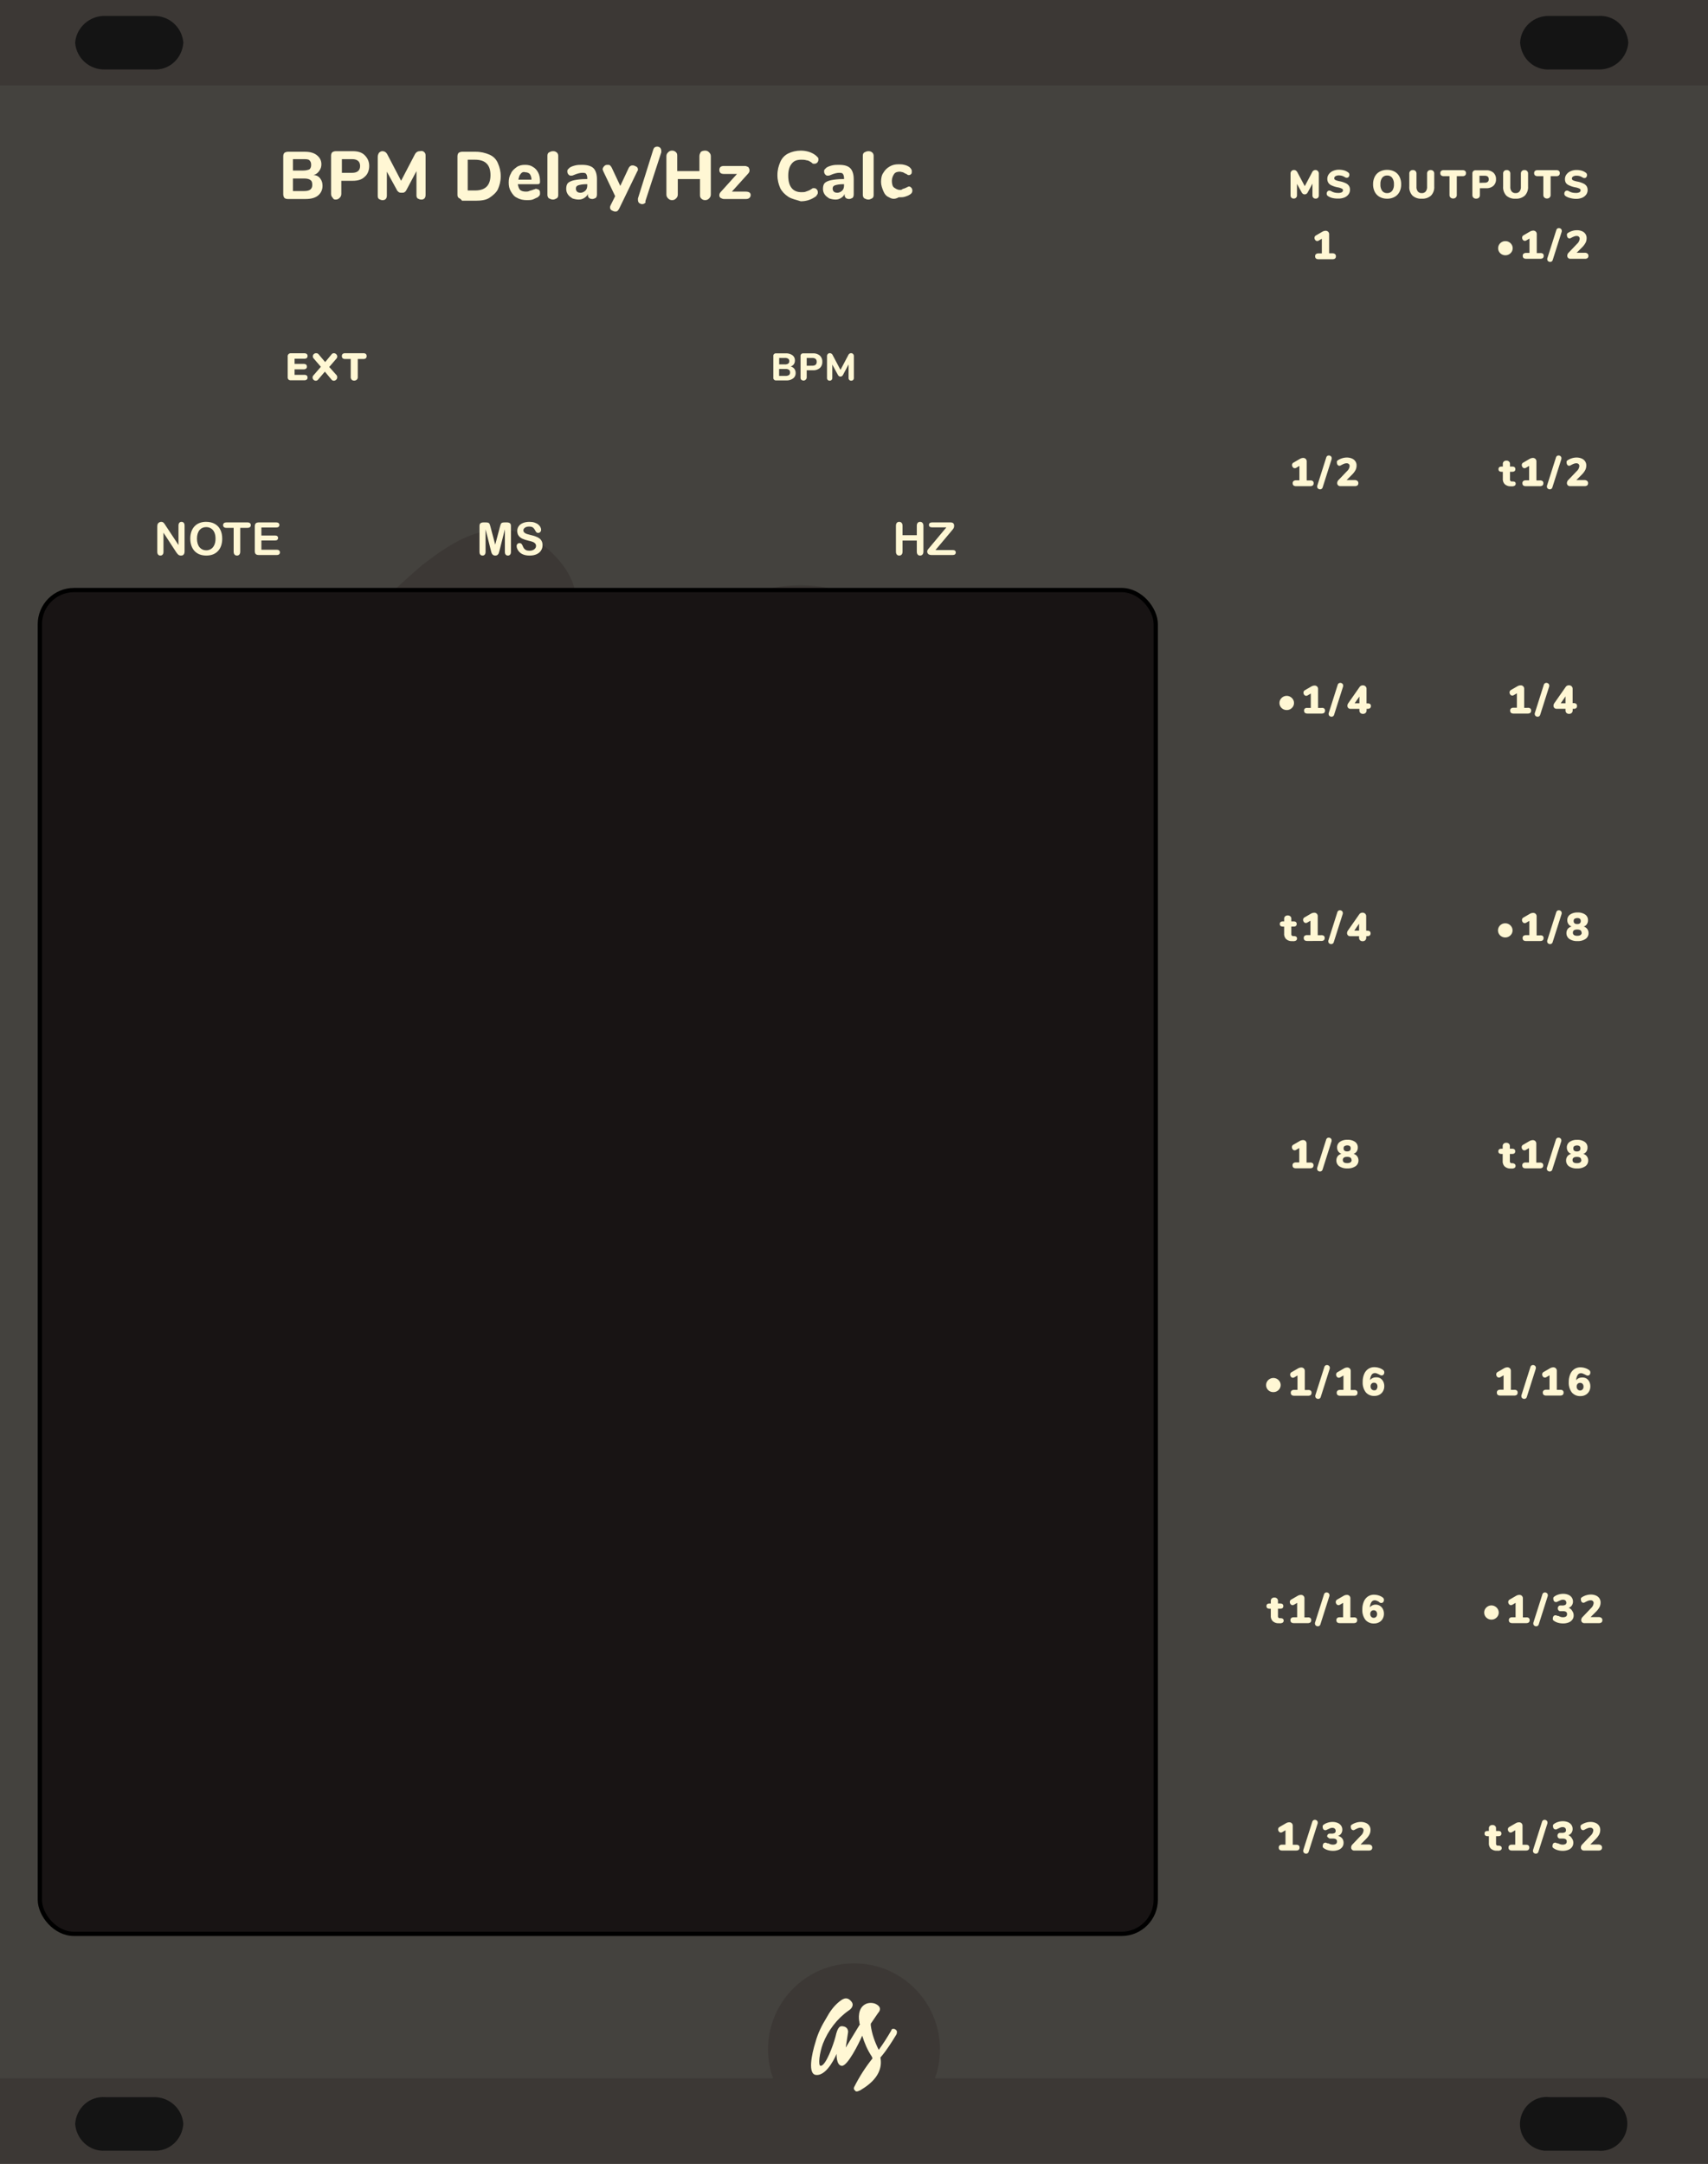 <?xml version="1.0" encoding="UTF-8" standalone="no"?>
<!-- Generator: Adobe Illustrator 21.0.0, SVG Export Plug-In . SVG Version: 6.00 Build 0)  -->

<svg
   xmlns:dc="http://purl.org/dc/elements/1.1/"
   xmlns:cc="http://creativecommons.org/ns#"
   xmlns:rdf="http://www.w3.org/1999/02/22-rdf-syntax-ns#"
   xmlns:svg="http://www.w3.org/2000/svg"
   xmlns="http://www.w3.org/2000/svg"
   xmlns:sodipodi="http://sodipodi.sourceforge.net/DTD/sodipodi-0.dtd"
   xmlns:inkscape="http://www.inkscape.org/namespaces/inkscape"
   version="1.1"
   id="svg4541"
   x="0px"
   y="0px"
   viewBox="0 0 300 380"
   xml:space="preserve"
   sodipodi:docname="BPMCalc.svg"
   inkscape:version="0.92.2 5c3e80d, 2017-08-06"
   width="300"
   height="380"><rect x="0" y="0" width="300" height="380" fill="#808080" stroke="none"/><defs
     id="defs59" /><sodipodi:namedview
     pagecolor="#ffffff"
     bordercolor="#666666"
     borderopacity="1"
     objecttolerance="10"
     gridtolerance="10"
     guidetolerance="10"
     inkscape:pageopacity="0"
     inkscape:pageshadow="2"
     inkscape:window-width="1922"
     inkscape:window-height="1380"
     id="namedview57"
     showgrid="false"
     inkscape:zoom="3.0341834"
     inkscape:cx="96.491764"
     inkscape:cy="202.49872"
     inkscape:window-x="187"
     inkscape:window-y="0"
     inkscape:window-maximized="0"
     inkscape:current-layer="svg4541" /><style
     type="text/css"
     id="style2">
	.st0{fill:#44423E;}
	.st1{fill:#3C3835;}
	.st2{fill:#141414;}
	.st3{fill:#FFF7D4;}
	.st4{fill:#141414;stroke:#000000;stroke-width:0.75;stroke-miterlimit:10;}
</style><title
     id="title4">BPMCalc</title><polygon
     class="st0"
     points="0,297.8 0,380 150,380 150,293 150,291.5 150,287.6 150,286.2 150,272.4 150,31.8 150,31.5 150,30 150,26.1 150,24.7 150,16.5 150,0 0,0 0,24.7 0,26.1 0,30 0,31.8 0,286.2 0,287.6 0,291.5 0,293 "
     id="polygon6"
     style="fill:#44423e;fill-opacity:1"
     transform="scale(2,1)" /><g
     id="g1661"
     style="fill:#3c3835;fill-opacity:1"
     transform="translate(30)"><g
       id="g1659"
       style="fill:#3c3835;fill-opacity:1"><path
         id="path1657"
         class="st1"
         d="m 164.9,161.8 c -0.5,-1.8 -1.7,-3.3 -3.2,-4.2 -1.5,-1 -3.4,-1.3 -5.1,-0.8 -1.8,0.5 -3.3,1.7 -4.2,3.2 -7.8,14 -16.7,27.5 -26.4,40.3 -8.2,-16.1 -13.7,-33.3 -16.5,-51.2 V 146 l 15.9,-22.3 c 1.9,-2.7 10,-12.4 -6.2,-19.4 -6.1,-2.2 -12.8,-2 -18.7,0.6 -18.4,7.9 -15.2,33.8 -14.7,38 0,1.7 0.2,3.3 0.7,4.9 l -30,49.3 c 0,0 3.9,-25.9 4.6,-30.5 1.2,-5.8 -2.6,-11.5 -8.5,-12.7 0,0 0,0 0,0 l -0.4,-0.1 c -7.9,-1.9 -12.8,0.5 -18,21 -4.4,17.4 -20.1,60.6 -30.6,60.3 -6.2,0 -1.9,-27 5.4,-46.6 8.9,-23.4 30,-55.5 53.8,-70 5.5,-3.4 12.7,-11.9 5.2,-20.3 -9.4,-10.6 -19.5,-2.2 -23.8,1 -11.3,9.6 -20.7,21.3 -27.7,34.5 -9.9,15.6 -17.4,32.5 -22.3,50.3 -7.9,25.8 -16.4,67.7 0.8,69.3 23.8,2.1 42.7,-44.1 42.7,-44.1 0,0 -1,24.2 11.1,24.8 12.1,0.6 35.8,-46.8 42.5,-62.8 4.6,15.5 11.2,30.3 19.8,44 0.4,1 0.8,2 1.1,3.1 -2.7,3.7 -29.9,38.5 -37.8,59.5 -0.9,1.8 -0.9,3.9 0,5.7 0.8,1.6 2.2,2.9 4,3.3 2,0.4 4.1,0 5.9,-1 1.8,-0.8 3.6,-1.7 5.2,-2.8 38.3,-22 43.8,-47.6 41,-67.2 0.6,-1.1 1.3,-2.2 2.1,-3.2 11.5,-14.4 21.8,-29.7 30.9,-45.8 1.2,-1.3 1.8,-3.2 1.4,-5 z"
         style="fill:#3c3835;fill-opacity:1"
         inkscape:connector-curvature="0" /></g></g><rect
     id="rect1806"
     class="st1"
     width="300"
     height="15"
     style="fill:#3c3835;fill-opacity:1;stroke-width:1.225"
     x="0"
     y="0" /><rect
     id="rect1982"
     y="365"
     class="st1"
     width="300"
     height="15"
     style="fill:#3c3835;fill-opacity:1;stroke-width:1.225"
     x="0" /><g
     id="g1553"><path
       style="fill:#141414"
       inkscape:connector-curvature="0"
       d="m 18.5,2.8 h 8.4 c 2.8,-0.1 5.1,2 5.3,4.7 v 0 c -0.2,2.8 -2.5,4.9 -5.3,4.7 h -8.4 c -2.8,0.1 -5.1,-2 -5.3,-4.7 v 0 c 0.2,-2.7 2.6,-4.8 5.3,-4.7 z"
       class="st2"
       id="rect861" /><path
       style="fill:#141414"
       inkscape:connector-curvature="0"
       d="m 18.5,368.3 h 8.4 c 2.8,-0.1 5.1,2 5.3,4.7 v 0 c -0.2,2.8 -2.5,4.9 -5.3,4.7 h -8.4 c -2.8,0.2 -5.1,-2 -5.3,-4.7 0,0 0,0 0,0 v 0 c 0.2,-2.8 2.5,-4.9 5.3,-4.7 0,0 0,0 0,0 z"
       class="st2"
       id="rect863" /></g><circle
     id="path1686"
     class="st1"
     cx="150"
     cy="359.9"
     r="15.1"
     style="fill:#3c3835;fill-opacity:1" /><g
     id="Layer_2-2"
     transform="translate(74.945)"><path
       style="fill:#fff7d4;fill-opacity:1"
       inkscape:connector-curvature="0"
       d="m 82.6,356.8 c 0,-0.1 -0.1,-0.3 -0.3,-0.4 -0.1,-0.1 -0.3,-0.1 -0.4,-0.1 -0.1,0 -0.3,0.1 -0.3,0.3 -0.7,1.2 -1.4,2.3 -2.2,3.4 -0.7,-1.4 -1.2,-2.8 -1.4,-4.3 v -0.3 l 1.3,-1.9 c 0.2,-0.2 0.8,-1 -0.5,-1.6 -0.5,-0.2 -1.1,-0.2 -1.6,0 -1.6,0.7 -1.3,2.8 -1.2,3.2 0,0.1 0,0.3 0.1,0.4 l -2.5,4.1 0.4,-2.6 c 0.1,-0.5 -0.2,-1 -0.7,-1.1 v 0 c -0.7,-0.2 -1.1,0 -1.5,1.8 -0.4,1.5 -1.7,5.1 -2.6,5.1 -0.5,0 -0.2,-2.3 0.4,-3.9 0.9,-2.3 2.5,-4.4 4.5,-5.8 0.5,-0.3 1.1,-1 0.4,-1.7 -0.8,-0.9 -1.6,-0.2 -2,0.1 -1,0.8 -1.7,1.8 -2.3,2.9 -0.8,1.3 -1.5,2.7 -1.9,4.2 -0.7,2.2 -1.4,5.7 0.1,5.8 2,0.2 3.6,-3.7 3.6,-3.7 0,0 -0.1,2 0.9,2.1 1,0.1 3,-3.9 3.6,-5.3 0.4,1.3 0.9,2.5 1.7,3.7 0,0.1 0.1,0.2 0.1,0.3 -1.2,1.5 -2.3,3.2 -3.2,5 -0.1,0.2 -0.1,0.3 0,0.5 0.1,0.1 0.2,0.2 0.3,0.3 0.2,0 0.3,0 0.5,-0.1 0.2,-0.1 0.3,-0.1 0.4,-0.2 3.2,-1.9 3.7,-4 3.4,-5.6 0,-0.1 0.1,-0.2 0.2,-0.3 1,-1.2 1.8,-2.5 2.6,-3.8 0.1,-0.2 0.1,-0.4 0.1,-0.5 z"
       class="st3"
       id="path8-4-6" /></g><g
     id="g1986"
     transform="translate(150)"><path
       id="path1191"
       class="st2"
       d="m 122.2,2.8 c -2.8,-0.1 -5.1,2 -5.2,4.7 0.2,2.8 2.5,4.9 5.3,4.7 h 8.4 c 2.8,0.1 5.1,-2 5.3,-4.7 -0.2,-2.8 -2.5,-4.9 -5.3,-4.7 z"
       inkscape:connector-curvature="0"
       style="fill:#141414" /><path
       id="rect865"
       class="st2"
       d="m 122.2,368.3 c -2.6,-0.3 -4.9,1.6 -5.2,4.2 -0.3,2.6 1.6,4.9 4.2,5.2 0.3,0 0.6,0 1,0 h 8.4 c 2.6,0.3 4.9,-1.6 5.2,-4.2 0.3,-2.6 -1.6,-4.9 -4.2,-5.2 -0.3,0 -0.6,0 -1,0 z"
       inkscape:connector-curvature="0"
       style="fill:#141414" /></g><g
     id="g901"
     transform="translate(29.55,-9.55)"><path
       class="st3"
       d="m 26.7,40.9 c 0.3,0.4 0.4,0.8 0.4,1.3 0,0.7 -0.3,1.3 -0.8,1.7 -0.5,0.4 -1.2,0.6 -2.2,0.6 H 21 c -0.3,0 -0.5,-0.1 -0.6,-0.2 -0.1,-0.1 -0.2,-0.4 -0.2,-0.6 V 37 c 0,-0.3 0.1,-0.5 0.2,-0.6 0.1,-0.1 0.4,-0.2 0.6,-0.2 h 3 c 0.9,0 1.6,0.2 2.1,0.6 0.5,0.4 0.8,0.9 0.8,1.6 0,0.4 -0.1,0.8 -0.4,1.2 -0.3,0.4 -0.6,0.6 -1,0.7 0.5,0 0.9,0.2 1.2,0.6 z m -4.8,-1.4 h 1.8 c 0.5,0 0.8,-0.1 1.1,-0.2 0.2,-0.2 0.3,-0.4 0.3,-0.8 0,-0.4 -0.1,-0.6 -0.3,-0.8 -0.2,-0.2 -0.6,-0.2 -1.1,-0.2 h -1.8 z m 3.1,3.3 c 0.2,-0.2 0.3,-0.4 0.3,-0.8 0,-0.4 -0.1,-0.7 -0.3,-0.8 -0.2,-0.2 -0.6,-0.3 -1.1,-0.3 h -2 v 2.2 h 2 c 0.5,0 0.9,-0.1 1.1,-0.3 z"
       id="path24"
       inkscape:connector-curvature="0"
       style="fill:#fff7d4;fill-opacity:1" /><path
       class="st3"
       d="m 28.9,44.3 c -0.2,-0.2 -0.3,-0.4 -0.3,-0.7 v -6.7 c 0,-0.3 0.1,-0.5 0.2,-0.6 0.1,-0.1 0.4,-0.2 0.6,-0.2 h 3 c 0.9,0 1.6,0.2 2.1,0.7 0.5,0.5 0.8,1.1 0.8,1.9 0,0.8 -0.3,1.5 -0.8,1.9 -0.5,0.5 -1.2,0.7 -2.1,0.7 h -2 v 2.3 c 0,0.3 -0.1,0.5 -0.3,0.7 -0.2,0.2 -0.4,0.3 -0.7,0.3 -0.3,0 -0.4,-0.1 -0.5,-0.3 z m 3.4,-4.4 c 0.9,0 1.4,-0.4 1.4,-1.2 0,-0.8 -0.5,-1.2 -1.4,-1.2 h -1.8 v 2.4 z"
       id="path26"
       inkscape:connector-curvature="0"
       style="fill:#fff7d4;fill-opacity:1" /><path
       class="st3"
       d="m 45,36.3 c 0.2,0.2 0.2,0.4 0.2,0.7 v 6.8 c 0,0.3 -0.1,0.5 -0.2,0.6 -0.2,0.2 -0.4,0.2 -0.6,0.2 -0.2,0 -0.4,-0.1 -0.6,-0.2 -0.2,-0.2 -0.2,-0.4 -0.2,-0.6 v -4.2 l -1.7,3.2 c -0.1,0.2 -0.2,0.4 -0.4,0.5 -0.1,0.1 -0.3,0.1 -0.5,0.1 -0.2,0 -0.3,0 -0.5,-0.1 -0.1,-0.1 -0.3,-0.2 -0.4,-0.5 l -1.7,-3.1 v 4.2 c 0,0.3 -0.1,0.5 -0.2,0.6 -0.2,0.2 -0.4,0.2 -0.6,0.2 -0.2,0 -0.4,-0.1 -0.6,-0.2 -0.2,-0.2 -0.2,-0.4 -0.2,-0.6 v -6.8 c 0,-0.3 0.1,-0.5 0.2,-0.7 0.2,-0.2 0.4,-0.3 0.6,-0.3 0.4,0 0.7,0.2 0.9,0.6 l 2.4,4.6 2.4,-4.6 c 0.2,-0.4 0.5,-0.6 0.9,-0.6 0.4,-0.1 0.6,0 0.8,0.2 z"
       id="path28"
       inkscape:connector-curvature="0"
       style="fill:#fff7d4;fill-opacity:1" /><path
       class="st3"
       d="M 51,44.3 C 50.8,44.1 50.8,43.9 50.8,43.7 V 37 c 0,-0.3 0.1,-0.5 0.2,-0.6 0.1,-0.1 0.4,-0.2 0.6,-0.2 H 54 c 0.9,0 1.7,0.2 2.4,0.5 0.7,0.3 1.2,0.8 1.5,1.5 0.3,0.7 0.5,1.4 0.5,2.3 0,0.9 -0.2,1.6 -0.5,2.3 -0.3,0.6 -0.9,1.1 -1.5,1.5 -0.6,0.4 -1.5,0.5 -2.4,0.5 H 51.6 C 51.4,44.5 51.2,44.4 51,44.3 Z M 53.9,43 c 1.8,0 2.7,-0.9 2.7,-2.7 0,-1.8 -0.9,-2.7 -2.7,-2.7 H 52.6 V 43 Z"
       id="path30"
       inkscape:connector-curvature="0"
       style="fill:#fff7d4;fill-opacity:1" /><path
       class="st3"
       d="m 65.2,43 c 0.1,0.1 0.1,0.3 0.1,0.5 0,0.1 0,0.3 -0.1,0.4 -0.1,0.1 -0.2,0.2 -0.3,0.3 -0.3,0.1 -0.6,0.3 -0.9,0.4 -0.3,0.1 -0.7,0.1 -1,0.1 -0.6,0 -1.2,-0.1 -1.7,-0.4 -0.5,-0.2 -0.8,-0.6 -1.1,-1.1 -0.3,-0.5 -0.4,-1 -0.4,-1.6 0,-0.6 0.1,-1.1 0.4,-1.6 0.2,-0.5 0.6,-0.8 1,-1.1 0.4,-0.3 0.9,-0.4 1.5,-0.4 0.5,0 1,0.1 1.4,0.4 0.4,0.2 0.7,0.6 0.9,1 0.2,0.4 0.3,0.9 0.3,1.5 0,0.2 0,0.3 -0.1,0.4 -0.1,0.1 -0.2,0.1 -0.4,0.1 h -3.4 c 0.1,0.5 0.2,0.8 0.4,1 0.2,0.2 0.6,0.3 1,0.3 0.2,0 0.4,0 0.6,-0.1 0.2,-0.1 0.4,-0.1 0.6,-0.2 0.1,0 0.2,-0.1 0.3,-0.1 0.1,0 0.2,-0.1 0.3,-0.1 0.3,0.1 0.5,0.1 0.6,0.3 z m -3.3,-2.9 c -0.2,0.2 -0.3,0.5 -0.4,1 h 2.3 c 0,-0.4 -0.1,-0.7 -0.3,-1 -0.2,-0.2 -0.5,-0.3 -0.8,-0.3 -0.3,-0.1 -0.6,0 -0.8,0.3 z"
       id="path32"
       inkscape:connector-curvature="0"
       style="fill:#fff7d4;fill-opacity:1" /><path
       class="st3"
       d="M 66.9,44.4 C 66.7,44.3 66.6,44 66.6,43.8 v -6.9 c 0,-0.3 0.1,-0.5 0.3,-0.6 0.2,-0.1 0.4,-0.2 0.7,-0.2 0.3,0 0.5,0.1 0.6,0.2 0.2,0.1 0.3,0.4 0.3,0.6 v 6.9 c 0,0.3 -0.1,0.5 -0.3,0.6 -0.2,0.1 -0.4,0.2 -0.6,0.2 -0.3,0 -0.5,-0.1 -0.7,-0.2 z"
       id="path34"
       inkscape:connector-curvature="0"
       style="fill:#fff7d4;fill-opacity:1" /><path
       class="st3"
       d="m 74.7,39.1 c 0.4,0.4 0.6,1.1 0.6,1.9 v 2.7 c 0,0.3 -0.1,0.5 -0.2,0.6 -0.2,0.1 -0.4,0.2 -0.6,0.2 -0.3,0 -0.5,-0.1 -0.6,-0.2 -0.2,-0.2 -0.2,-0.4 -0.2,-0.6 v -0.1 c -0.1,0.3 -0.3,0.5 -0.6,0.7 -0.3,0.2 -0.6,0.3 -1,0.3 -0.4,0 -0.8,-0.1 -1.1,-0.2 -0.3,-0.2 -0.6,-0.4 -0.8,-0.7 -0.2,-0.3 -0.3,-0.6 -0.3,-1 0,-0.4 0.1,-0.8 0.3,-1 0.2,-0.2 0.6,-0.4 1.1,-0.5 0.5,-0.1 1.2,-0.2 2,-0.2 h 0.3 v -0.2 c 0,-0.3 -0.1,-0.6 -0.2,-0.7 -0.1,-0.2 -0.4,-0.2 -0.7,-0.2 -0.3,0 -0.8,0.1 -1.5,0.4 -0.2,0.1 -0.3,0.1 -0.5,0.1 -0.2,0 -0.3,-0.1 -0.4,-0.2 -0.1,-0.1 -0.2,-0.3 -0.2,-0.5 0,-0.2 0,-0.3 0.1,-0.4 0.1,-0.1 0.2,-0.2 0.3,-0.3 0.3,-0.2 0.6,-0.3 1,-0.4 0.4,-0.1 0.8,-0.1 1.2,-0.1 0.9,0 1.6,0.2 2,0.6 z M 73.3,43 c 0.2,-0.2 0.3,-0.5 0.3,-0.9 v -0.2 h -0.2 c -0.6,0 -1.1,0.1 -1.4,0.2 -0.3,0.1 -0.4,0.3 -0.4,0.6 0,0.2 0.1,0.4 0.2,0.5 0.1,0.1 0.3,0.2 0.6,0.2 0.4,0 0.7,-0.2 0.9,-0.4 z"
       id="path36"
       inkscape:connector-curvature="0"
       style="fill:#fff7d4;fill-opacity:1" /><path
       class="st3"
       d="m 81.2,38.7 c 0.1,-0.1 0.3,-0.1 0.4,-0.1 0.2,0 0.4,0.1 0.6,0.2 0.2,0.1 0.3,0.3 0.3,0.5 0,0.1 0,0.2 -0.1,0.3 l -3.2,6.6 c -0.1,0.2 -0.2,0.3 -0.3,0.4 -0.1,0.1 -0.3,0.1 -0.4,0.1 -0.2,0 -0.4,-0.1 -0.6,-0.2 -0.2,-0.1 -0.3,-0.3 -0.3,-0.5 0,-0.1 0,-0.2 0.1,-0.4 L 78.5,44 76.4,39.6 c 0,-0.1 -0.1,-0.2 -0.1,-0.3 0,-0.2 0.1,-0.4 0.3,-0.6 0.2,-0.2 0.4,-0.2 0.6,-0.2 0.2,0 0.3,0 0.4,0.1 0.1,0.1 0.2,0.2 0.3,0.4 l 1.5,3.2 1.5,-3.2 c 0.1,-0.1 0.2,-0.3 0.3,-0.3 z"
       id="path38"
       inkscape:connector-curvature="0"
       style="fill:#fff7d4;fill-opacity:1" /><path
       class="st3"
       d="m 83.6,45.3 c -0.1,0.1 -0.3,0.1 -0.4,0.1 -0.2,0 -0.3,-0.1 -0.5,-0.2 -0.1,-0.1 -0.2,-0.3 -0.2,-0.5 0,-0.1 0,-0.2 0,-0.3 l 2.7,-8.6 c 0.1,-0.2 0.1,-0.3 0.3,-0.4 0.2,-0.1 0.3,-0.1 0.4,-0.1 0.2,0 0.4,0.1 0.5,0.2 0.1,0.1 0.2,0.3 0.2,0.5 0,0.1 0,0.2 0,0.3 l -2.8,8.6 c 0.1,0.2 0,0.3 -0.2,0.4 z"
       id="path40"
       inkscape:connector-curvature="0"
       style="fill:#fff7d4;fill-opacity:1" /><path
       class="st3"
       d="m 95,36.3 c 0.2,0.2 0.3,0.4 0.3,0.7 v 6.7 c 0,0.3 -0.1,0.5 -0.3,0.7 -0.2,0.2 -0.4,0.3 -0.7,0.3 -0.3,0 -0.5,-0.1 -0.7,-0.3 C 93.4,44.2 93.4,44 93.4,43.7 V 41 h -3.9 v 2.7 c 0,0.3 -0.1,0.5 -0.3,0.7 -0.2,0.2 -0.4,0.3 -0.7,0.3 -0.3,0 -0.5,-0.1 -0.7,-0.3 C 87.6,44.2 87.5,44 87.5,43.7 V 37 c 0,-0.3 0.1,-0.5 0.3,-0.7 0.2,-0.2 0.4,-0.3 0.7,-0.3 0.3,0 0.5,0.1 0.7,0.3 0.2,0.2 0.2,0.4 0.2,0.7 v 2.6 h 3.9 V 37 c 0,-0.3 0.1,-0.5 0.2,-0.7 0.1,-0.2 0.5,-0.3 0.8,-0.3 0.3,0 0.5,0.1 0.7,0.3 z"
       id="path42"
       inkscape:connector-curvature="0"
       style="fill:#fff7d4;fill-opacity:1" /><path
       class="st3"
       d="m 102.3,43.8 c 0,0.4 -0.3,0.7 -0.8,0.7 h -3.9 c -0.2,0 -0.4,-0.1 -0.6,-0.2 -0.2,-0.2 -0.2,-0.3 -0.2,-0.5 0,-0.2 0.1,-0.4 0.3,-0.6 l 2.8,-3.1 h -2.3 c -0.5,0 -0.8,-0.2 -0.8,-0.7 0,-0.5 0.3,-0.7 0.8,-0.7 h 3.7 c 0.2,0 0.4,0.1 0.6,0.2 0.1,0.2 0.2,0.3 0.2,0.6 0,0.2 -0.1,0.4 -0.3,0.6 L 99,43.2 h 2.4 c 0.6,0 0.9,0.2 0.9,0.6 z"
       id="path44"
       inkscape:connector-curvature="0"
       style="fill:#fff7d4;fill-opacity:1" /><path
       class="st3"
       d="m 108.9,44.1 c -0.6,-0.4 -1.1,-0.9 -1.4,-1.5 -0.3,-0.7 -0.5,-1.4 -0.5,-2.3 0,-0.9 0.2,-1.6 0.5,-2.3 0.3,-0.7 0.8,-1.2 1.4,-1.5 0.6,-0.3 1.4,-0.5 2.2,-0.5 1,0 2,0.3 2.7,0.9 0.1,0.1 0.2,0.2 0.3,0.3 0.1,0.1 0.1,0.2 0.1,0.4 0,0.2 -0.1,0.4 -0.2,0.5 -0.1,0.1 -0.3,0.2 -0.4,0.2 -0.1,0 -0.2,0 -0.3,0 -0.1,0 -0.2,-0.1 -0.3,-0.2 -0.3,-0.2 -0.6,-0.4 -0.9,-0.4 -0.3,-0.1 -0.6,-0.1 -0.9,-0.1 -0.8,0 -1.3,0.2 -1.7,0.7 -0.4,0.5 -0.6,1.2 -0.6,2.1 0,1.9 0.8,2.9 2.3,2.9 0.3,0 0.6,0 0.8,-0.1 0.3,-0.1 0.6,-0.2 0.9,-0.4 0.1,-0.1 0.2,-0.1 0.3,-0.2 0.1,0 0.2,0 0.3,0 0.2,0 0.3,0.1 0.4,0.2 0.1,0.1 0.2,0.3 0.2,0.5 0,0.1 0,0.3 -0.1,0.4 -0.1,0.1 -0.1,0.2 -0.2,0.3 -0.8,0.6 -1.7,0.9 -2.7,0.9 -0.9,-0.3 -1.6,-0.4 -2.2,-0.8 z"
       id="path46"
       inkscape:connector-curvature="0"
       style="fill:#fff7d4;fill-opacity:1" /><path
       class="st3"
       d="m 119.8,39.1 c 0.4,0.4 0.6,1.1 0.6,1.9 v 2.7 c 0,0.3 -0.1,0.5 -0.2,0.6 -0.2,0.1 -0.4,0.2 -0.6,0.2 -0.3,0 -0.5,-0.1 -0.6,-0.2 -0.2,-0.2 -0.2,-0.4 -0.2,-0.6 v -0.1 c -0.1,0.3 -0.3,0.5 -0.6,0.7 -0.3,0.2 -0.6,0.3 -1,0.3 -0.4,0 -0.8,-0.1 -1.1,-0.2 -0.3,-0.2 -0.6,-0.4 -0.8,-0.7 -0.2,-0.3 -0.3,-0.6 -0.3,-1 0,-0.4 0.1,-0.8 0.3,-1 0.2,-0.2 0.6,-0.4 1.1,-0.5 0.5,-0.1 1.2,-0.2 2,-0.2 h 0.3 v -0.2 c 0,-0.3 -0.1,-0.6 -0.2,-0.7 -0.1,-0.2 -0.4,-0.2 -0.7,-0.2 -0.3,0 -0.8,0.1 -1.5,0.4 -0.2,0.1 -0.3,0.1 -0.5,0.1 -0.2,0 -0.3,-0.1 -0.4,-0.2 -0.1,-0.1 -0.2,-0.3 -0.2,-0.5 0,-0.2 0,-0.3 0.1,-0.4 0.1,-0.1 0.2,-0.2 0.3,-0.3 0.3,-0.2 0.6,-0.3 1,-0.4 0.4,-0.1 0.8,-0.1 1.2,-0.1 1,0 1.6,0.2 2,0.6 z m -1.4,3.9 c 0.2,-0.2 0.3,-0.5 0.3,-0.9 v -0.2 h -0.2 c -0.6,0 -1.1,0.1 -1.4,0.2 -0.3,0.1 -0.4,0.3 -0.4,0.6 0,0.2 0.1,0.4 0.2,0.5 0.1,0.1 0.3,0.2 0.6,0.2 0.4,0 0.7,-0.2 0.9,-0.4 z"
       id="path48"
       inkscape:connector-curvature="0"
       style="fill:#fff7d4;fill-opacity:1" /><path
       class="st3"
       d="M 122.3,44.4 C 122.1,44.3 122,44 122,43.8 v -6.9 c 0,-0.3 0.1,-0.5 0.3,-0.6 0.2,-0.1 0.4,-0.2 0.7,-0.2 0.3,0 0.5,0.1 0.6,0.2 0.2,0.1 0.3,0.4 0.3,0.6 v 6.9 c 0,0.3 -0.1,0.5 -0.3,0.6 -0.2,0.1 -0.4,0.2 -0.6,0.2 -0.3,0 -0.5,-0.1 -0.7,-0.2 z"
       id="path50"
       inkscape:connector-curvature="0"
       style="fill:#fff7d4;fill-opacity:1" /><path
       class="st3"
       d="m 126.6,44.2 c -0.5,-0.2 -0.8,-0.6 -1,-1.1 -0.2,-0.5 -0.4,-1 -0.4,-1.6 0,-0.6 0.1,-1.2 0.4,-1.6 0.3,-0.5 0.6,-0.8 1.1,-1.1 0.5,-0.3 1,-0.4 1.6,-0.4 0.3,0 0.6,0 1,0.1 0.4,0.1 0.6,0.2 0.9,0.4 0.2,0.2 0.4,0.4 0.4,0.7 0,0.2 0,0.4 -0.1,0.5 -0.1,0.1 -0.2,0.2 -0.4,0.2 -0.1,0 -0.2,0 -0.3,-0.1 -0.1,-0.1 -0.2,-0.1 -0.4,-0.2 -0.2,-0.1 -0.3,-0.2 -0.4,-0.2 -0.1,0 -0.3,-0.1 -0.5,-0.1 -0.4,0 -0.8,0.1 -1,0.4 -0.2,0.3 -0.4,0.7 -0.4,1.2 0,0.5 0.1,1 0.4,1.2 0.3,0.2 0.6,0.4 1,0.4 0.2,0 0.3,0 0.4,-0.1 0.1,-0.1 0.3,-0.1 0.5,-0.2 0.2,-0.1 0.3,-0.1 0.4,-0.2 0.1,0 0.2,-0.1 0.3,-0.1 0.2,0 0.3,0.1 0.4,0.2 0.1,0.1 0.2,0.3 0.2,0.5 0,0.3 -0.1,0.5 -0.4,0.7 -0.3,0.2 -0.6,0.3 -0.9,0.4 -0.3,0.1 -0.7,0.1 -1.1,0.1 -0.7,0.4 -1.2,0.3 -1.7,0 z"
       id="path52"
       inkscape:connector-curvature="0"
       style="fill:#fff7d4;fill-opacity:1" /></g><g
     style="display:inline"
     id="g938"
     transform="matrix(0.562,0,0,0.562,-52.086,-11.02)"><path
       id="path922"
       style="fill:#fff8d5"
       transform="translate(319.8,113.4)"
       d="m 21.14,21.46 a 2.12,2.12 0 0 1 0.4,1.31 2,2 0 0 1 -0.79,1.69 3.4,3.4 0 0 1 -2.17,0.62 H 15.45 A 0.79,0.79 0 0 1 14.57,24.2 v -6.69 a 0.79,0.79 0 0 1 0.88,-0.88 h 3 a 3.38,3.38 0 0 1 2.09,0.59 1.91,1.91 0 0 1 0.77,1.61 A 2,2 0 0 1 21,20 a 2,2 0 0 1 -1,0.73 2.12,2.12 0 0 1 1.14,0.73 z M 16.4,20.08 h 1.76 a 1.83,1.83 0 0 0 1.06,-0.25 0.86,0.86 0 0 0 0.34,-0.75 0.89,0.89 0 0 0 -0.34,-0.77 1.84,1.84 0 0 0 -1.06,-0.25 H 16.4 Z m 3.06,3.34 A 1,1 0 0 0 19.8,22.6 1,1 0 0 0 19.46,21.77 1.76,1.76 0 0 0 18.38,21.51 h -2 v 2.16 h 2 a 1.82,1.82 0 0 0 1.08,-0.26 z"
       inkscape:connector-curvature="0" /><path
       id="path924"
       style="fill:#fff8d5"
       transform="translate(319.8,113.4)"
       d="m 23.33,24.91 a 0.92,0.92 0 0 1 -0.25,-0.68 v -6.72 a 0.79,0.79 0 0 1 0.88,-0.88 h 3 a 3.09,3.09 0 0 1 2.15,0.7 2.49,2.49 0 0 1 0.77,1.94 2.49,2.49 0 0 1 -0.77,1.94 3.09,3.09 0 0 1 -2.15,0.7 H 25 v 2.32 a 1,1 0 0 1 -1.62,0.68 z m 3.4,-4.42 q 1.4,0 1.4,-1.21 0,-1.21 -1.4,-1.22 H 25 v 2.44 z"
       inkscape:connector-curvature="0" /><path
       id="path926"
       style="fill:#fff8d5"
       transform="translate(319.8,113.4)"
       d="m 39.49,16.83 a 0.93,0.93 0 0 1 0.25,0.67 v 6.82 a 0.84,0.84 0 0 1 -0.23,0.62 0.81,0.81 0 0 1 -0.6,0.23 0.8,0.8 0 0 1 -0.59,-0.23 0.84,0.84 0 0 1 -0.23,-0.62 v -4.24 l -1.7,3.2 a 1.34,1.34 0 0 1 -0.37,0.46 0.84,0.84 0 0 1 -0.94,0 1.3,1.3 0 0 1 -0.37,-0.46 L 33,20.14 v 4.18 a 0.85,0.85 0 0 1 -0.23,0.62 0.88,0.88 0 0 1 -1.19,0 0.84,0.84 0 0 1 -0.23,-0.62 V 17.5 a 0.93,0.93 0 0 1 0.25,-0.67 0.85,0.85 0 0 1 0.64,-0.26 1,1 0 0 1 0.88,0.61 L 35.56,21.8 38,17.18 a 1,1 0 0 1 0.86,-0.61 0.85,0.85 0 0 1 0.63,0.26 z"
       inkscape:connector-curvature="0" /></g><rect
     style="opacity:1;vector-effect:none;fill:#181414;fill-opacity:1;stroke:#000000;stroke-width:0.75;stroke-linecap:butt;stroke-linejoin:miter;stroke-miterlimit:4;stroke-dasharray:none;stroke-dashoffset:0;stroke-opacity:1;paint-order:normal"
     id="rect1555"
     width="196"
     height="236"
     x="7"
     y="103.625"
     rx="6"
     ry="6" /><g
     aria-label="NOTE"
     transform="translate(235.771,24.572)"
     style="font-style:normal;font-variant:normal;font-weight:normal;font-stretch:normal;font-size:10.667px;line-height:1.25;font-family:'Arial Rounded MT Bold';-inkscape-font-specification:'Arial Rounded MT Bold, ';letter-spacing:0px;word-spacing:0px;fill:#fff7d4;fill-opacity:1;stroke:none"
     id="flowRoot1557"><path
       d="m -206.65,67.771 2.23,3.375 v -3.406 q 0,-0.332 0.141,-0.496 0.145,-0.168 0.387,-0.168 0.25,0 0.395,0.168 0.145,0.164 0.145,0.496 v 4.504 q 0,0.754 -0.625,0.754 -0.156,0 -0.281,-0.047 -0.125,-0.043 -0.234,-0.141 -0.109,-0.098 -0.203,-0.227 -0.094,-0.133 -0.188,-0.27 l -2.176,-3.336 v 3.355 q 0,0.328 -0.152,0.496 -0.152,0.168 -0.391,0.168 -0.246,0 -0.395,-0.168 -0.148,-0.172 -0.148,-0.496 v -4.418 q 0,-0.281 0.062,-0.441 0.074,-0.176 0.246,-0.285 0.172,-0.113 0.371,-0.113 0.156,0 0.266,0.051 0.113,0.051 0.195,0.137 0.086,0.086 0.172,0.223 0.09,0.137 0.184,0.285 z"
       style="font-size:8px;fill:#fff7d4;fill-opacity:1"
       id="path1581"
       inkscape:connector-curvature="0" /><path
       d="m -199.564,67.075 q 0.891,0 1.527,0.363 0.641,0.359 0.969,1.027 0.328,0.664 0.328,1.562 0,0.664 -0.18,1.207 -0.18,0.543 -0.539,0.941 -0.359,0.398 -0.883,0.609 -0.523,0.211 -1.199,0.211 -0.672,0 -1.203,-0.215 -0.531,-0.219 -0.887,-0.613 -0.355,-0.395 -0.539,-0.949 -0.18,-0.555 -0.18,-1.199 0,-0.66 0.188,-1.211 0.191,-0.551 0.551,-0.938 0.359,-0.387 0.875,-0.59 0.516,-0.207 1.172,-0.207 z m 1.648,2.945 q 0,-0.629 -0.203,-1.09 -0.203,-0.461 -0.582,-0.695 -0.375,-0.238 -0.863,-0.238 -0.348,0 -0.645,0.133 -0.293,0.129 -0.508,0.379 -0.211,0.25 -0.336,0.641 -0.121,0.387 -0.121,0.871 0,0.488 0.121,0.883 0.125,0.395 0.348,0.656 0.227,0.258 0.516,0.387 0.293,0.129 0.641,0.129 0.445,0 0.816,-0.223 0.375,-0.223 0.594,-0.688 0.223,-0.465 0.223,-1.145 z"
       style="font-size:8px;fill:#fff7d4;fill-opacity:1"
       id="path1583"
       inkscape:connector-curvature="0" /><path
       d="m -192.311,68.13 h -1.266 v 4.16 q 0,0.359 -0.16,0.535 -0.16,0.172 -0.414,0.172 -0.258,0 -0.422,-0.176 -0.16,-0.176 -0.16,-0.531 v -4.16 h -1.266 q -0.297,0 -0.441,-0.129 -0.145,-0.133 -0.145,-0.348 0,-0.223 0.148,-0.352 0.152,-0.129 0.438,-0.129 h 3.688 q 0.301,0 0.445,0.133 0.148,0.133 0.148,0.348 0,0.215 -0.148,0.348 -0.148,0.129 -0.445,0.129 z"
       style="font-size:8px;fill:#fff7d4;fill-opacity:1"
       id="path1585"
       inkscape:connector-curvature="0" /><path
       d="m -187.248,68.067 h -2.613 v 1.406 h 2.406 q 0.266,0 0.395,0.121 0.133,0.117 0.133,0.312 0,0.195 -0.129,0.32 -0.129,0.121 -0.398,0.121 h -2.406 v 1.629 h 2.703 q 0.273,0 0.41,0.129 0.141,0.125 0.141,0.336 0,0.203 -0.141,0.332 -0.137,0.125 -0.41,0.125 h -3.152 q -0.379,0 -0.547,-0.168 -0.164,-0.168 -0.164,-0.543 v -4.305 q 0,-0.25 0.074,-0.406 0.074,-0.16 0.23,-0.23 0.16,-0.074 0.406,-0.074 h 3.062 q 0.277,0 0.41,0.125 0.137,0.121 0.137,0.32 0,0.203 -0.137,0.328 -0.133,0.121 -0.41,0.121 z"
       style="font-size:8px;fill:#fff7d4;fill-opacity:1"
       id="path1587"
       inkscape:connector-curvature="0" /></g><g
     aria-label="MS"
     transform="translate(292.434,24.572)"
     style="font-style:normal;font-variant:normal;font-weight:normal;font-stretch:normal;font-size:10.667px;line-height:1.25;font-family:'Arial Rounded MT Bold';-inkscape-font-specification:'Arial Rounded MT Bold, ';letter-spacing:0px;word-spacing:0px;fill:#fff7d4;fill-opacity:1;stroke:none"
     id="flowRoot1571"><path
       d="m -206.229,72.036 -0.918,-3.648 v 3.953 q 0,0.328 -0.148,0.492 -0.145,0.164 -0.387,0.164 -0.234,0 -0.383,-0.16 -0.148,-0.164 -0.148,-0.496 v -4.531 q 0,-0.375 0.195,-0.504 0.195,-0.133 0.527,-0.133 h 0.359 q 0.324,0 0.469,0.059 0.148,0.059 0.219,0.211 0.07,0.152 0.16,0.496 l 0.832,3.137 0.832,-3.137 q 0.09,-0.344 0.16,-0.496 0.07,-0.152 0.215,-0.211 0.148,-0.059 0.473,-0.059 h 0.359 q 0.332,0 0.527,0.133 0.195,0.129 0.195,0.504 v 4.531 q 0,0.328 -0.148,0.492 -0.145,0.164 -0.391,0.164 -0.23,0 -0.379,-0.164 -0.148,-0.164 -0.148,-0.492 v -3.953 l -0.918,3.648 q -0.09,0.355 -0.148,0.523 -0.055,0.164 -0.207,0.301 -0.152,0.137 -0.422,0.137 -0.203,0 -0.344,-0.09 -0.141,-0.086 -0.219,-0.223 -0.078,-0.137 -0.125,-0.301 -0.043,-0.168 -0.09,-0.348 z"
       style="font-size:8px"
       id="path1590"
       inkscape:connector-curvature="0" /><path
       d="m -197.139,71.181 q 0,0.52 -0.27,0.934 -0.266,0.414 -0.781,0.648 -0.516,0.234 -1.223,0.234 -0.848,0 -1.398,-0.32 -0.391,-0.23 -0.637,-0.613 -0.242,-0.387 -0.242,-0.75 0,-0.211 0.145,-0.359 0.148,-0.152 0.375,-0.152 0.184,0 0.309,0.117 0.129,0.117 0.219,0.348 0.109,0.273 0.234,0.457 0.129,0.184 0.359,0.305 0.23,0.117 0.605,0.117 0.516,0 0.836,-0.238 0.324,-0.242 0.324,-0.602 0,-0.285 -0.176,-0.461 -0.172,-0.18 -0.449,-0.273 -0.273,-0.094 -0.734,-0.199 -0.617,-0.145 -1.035,-0.336 -0.414,-0.195 -0.66,-0.527 -0.242,-0.336 -0.242,-0.832 0,-0.473 0.258,-0.84 0.258,-0.367 0.746,-0.562 0.488,-0.199 1.148,-0.199 0.527,0 0.91,0.133 0.387,0.129 0.641,0.348 0.254,0.215 0.371,0.453 0.117,0.238 0.117,0.465 0,0.207 -0.148,0.375 -0.145,0.164 -0.363,0.164 -0.199,0 -0.305,-0.098 -0.102,-0.102 -0.223,-0.328 -0.156,-0.324 -0.375,-0.504 -0.219,-0.184 -0.703,-0.184 -0.449,0 -0.727,0.199 -0.273,0.195 -0.273,0.473 0,0.172 0.094,0.297 0.094,0.125 0.258,0.215 0.164,0.09 0.332,0.141 0.168,0.051 0.555,0.148 0.484,0.113 0.875,0.25 0.395,0.137 0.668,0.332 0.277,0.195 0.43,0.496 0.156,0.297 0.156,0.73 z"
       style="font-size:8px"
       id="path1592"
       inkscape:connector-curvature="0" /></g><g
     aria-label="HZ"
     transform="translate(365.521,24.572)"
     style="font-style:normal;font-variant:normal;font-weight:normal;font-stretch:normal;font-size:10.667px;line-height:1.25;font-family:'Arial Rounded MT Bold';-inkscape-font-specification:'Arial Rounded MT Bold, ';letter-spacing:0px;word-spacing:0px;fill:#fff7d4;fill-opacity:1;stroke:none"
     id="flowRoot1579"><path
       d="m -206.994,67.778 v 1.641 h 2.504 v -1.641 q 0,-0.352 0.156,-0.527 0.16,-0.176 0.418,-0.176 0.262,0 0.422,0.176 0.164,0.172 0.164,0.527 v 4.512 q 0,0.355 -0.164,0.531 -0.164,0.176 -0.422,0.176 -0.262,0 -0.418,-0.176 -0.156,-0.18 -0.156,-0.531 v -1.926 h -2.504 v 1.926 q 0,0.355 -0.164,0.531 -0.164,0.176 -0.422,0.176 -0.262,0 -0.418,-0.176 -0.156,-0.18 -0.156,-0.531 v -4.512 q 0,-0.352 0.152,-0.527 0.156,-0.176 0.422,-0.176 0.262,0 0.422,0.176 0.164,0.172 0.164,0.527 z"
       style="font-size:8px"
       id="path1595"
       inkscape:connector-curvature="0" /><path
       d="m -202.236,71.564 2.941,-3.52 h -2.527 q -0.266,0 -0.402,-0.117 -0.133,-0.117 -0.133,-0.309 0,-0.199 0.133,-0.32 0.137,-0.125 0.402,-0.125 h 3.258 q 0.633,0 0.633,0.59 0,0.281 -0.105,0.449 -0.105,0.168 -0.426,0.543 l -2.75,3.273 h 3.031 q 0.27,0 0.402,0.113 0.133,0.109 0.133,0.309 0,0.207 -0.133,0.328 -0.133,0.121 -0.402,0.121 h -3.719 q -0.379,0 -0.57,-0.168 -0.191,-0.172 -0.191,-0.457 0,-0.098 0.031,-0.18 0.031,-0.082 0.082,-0.152 0.055,-0.074 0.148,-0.184 0.094,-0.113 0.164,-0.195 z"
       style="font-size:8px"
       id="path1597"
       inkscape:connector-curvature="0" /></g><g
     transform="matrix(0.966,0,0,0.966,43.771,-15.972)"
     id="g57"><path
       inkscape:connector-curvature="0"
       d="M 7.15,66.79 A 0.6,0.6 0 0 1 7,66.35 v -3.74 a 0.54,0.54 0 0 1 0.59,-0.6 H 10 a 0.71,0.71 0 0 1 0.46,0.13 0.44,0.44 0 0 1 0.15,0.36 Q 10.61,63 10,63 H 8.25 v 0.94 h 1.63 q 0.61,0 0.61,0.5 A 0.44,0.44 0 0 1 10.34,64.8 0.7,0.7 0 0 1 9.89,64.93 H 8.25 v 1 H 10 q 0.61,0 0.61,0.5 A 0.44,0.44 0 0 1 10.46,66.79 0.71,0.71 0 0 1 10,66.92 H 7.59 A 0.6,0.6 0 0 1 7.15,66.79 Z"
       transform="translate(0,18.75)"
       style="fill:#fff7d4"
       id="path51" /><path
       inkscape:connector-curvature="0"
       d="M 16,66.4 A 0.56,0.56 0 0 1 15.81,66.82 0.59,0.59 0 0 1 15.39,67 0.55,0.55 0 0 1 14.96,66.79 l -1.2,-1.44 -1.23,1.44 a 0.54,0.54 0 0 1 -0.42,0.21 0.58,0.58 0 0 1 -0.42,-0.18 0.56,0.56 0 0 1 0,-0.8 l 1.34,-1.55 -1.31,-1.52 a 0.58,0.58 0 0 1 -0.15,-0.38 0.56,0.56 0 0 1 0.19,-0.42 0.59,0.59 0 0 1 0.44,-0.15 0.55,0.55 0 0 1 0.43,0.21 l 1.18,1.4 1.19,-1.43 a 0.51,0.51 0 0 1 0.4,-0.18 0.59,0.59 0 0 1 0.42,0.18 0.56,0.56 0 0 1 0.19,0.42 0.58,0.58 0 0 1 -0.15,0.38 L 14.55,64.5 15.89,66 A 0.57,0.57 0 0 1 16,66.4 Z"
       transform="translate(0,18.75)"
       style="fill:#fff7d4"
       id="path53" /><path
       inkscape:connector-curvature="0"
       d="m 18.64,66.81 a 0.61,0.61 0 0 1 -0.18,-0.46 v -3.3 h -1 A 0.69,0.69 0 0 1 17,62.92 0.49,0.49 0 0 1 16.85,62.52 0.48,0.48 0 0 1 17,62.13 0.7,0.7 0 0 1 17.46,62 h 3.28 a 0.7,0.7 0 0 1 0.46,0.13 0.48,0.48 0 0 1 0.15,0.39 0.49,0.49 0 0 1 -0.15,0.4 0.69,0.69 0 0 1 -0.46,0.13 h -1 v 3.3 a 0.61,0.61 0 0 1 -0.18,0.46 0.74,0.74 0 0 1 -0.95,0 z"
       transform="translate(0,18.75)"
       style="fill:#fff7d4"
       id="path55" /></g><g
     inkscape:groupmode="layer"
     id="layer1"
     inkscape:label="Layer 1"
     style="display:none"
     sodipodi:insensitive="true"><rect
       style="opacity:1;vector-effect:none;fill:#cccec9;fill-opacity:1;stroke:none;stroke-width:0.75;stroke-linecap:butt;stroke-linejoin:miter;stroke-miterlimit:4;stroke-dasharray:none;stroke-dashoffset:0;stroke-opacity:1;paint-order:normal"
       id="rect874"
       width="0.988"
       height="18.608"
       x="104.506"
       y="61.13" /></g><g
     transform="translate(226.666,-137.886)"
     id="g160"
     style="fill:#fff7d4;fill-opacity:1"><path
       inkscape:connector-curvature="0"
       d="m -265.56,167.93 a 0.63,0.63 0 0 1 0.17,0.46 v 3.81 a 0.57,0.57 0 0 1 -0.15,0.42 0.55,0.55 0 0 1 -0.41,0.15 0.55,0.55 0 0 1 -0.4,-0.15 0.56,0.56 0 0 1 -0.16,-0.42 v -2.06 l -0.8,1.47 a 0.91,0.91 0 0 1 -0.25,0.32 0.53,0.53 0 0 1 -0.32,0.09 0.53,0.53 0 0 1 -0.31,-0.09 0.91,0.91 0 0 1 -0.25,-0.32 l -0.79,-1.43 v 2 a 0.56,0.56 0 0 1 -0.16,0.42 0.55,0.55 0 0 1 -0.41,0.16 0.55,0.55 0 0 1 -0.4,-0.15 0.56,0.56 0 0 1 -0.16,-0.42 v -3.81 a 0.62,0.62 0 0 1 0.17,-0.46 0.59,0.59 0 0 1 0.44,-0.18 0.58,0.58 0 0 1 0.34,0.11 0.85,0.85 0 0 1 0.26,0.31 l 1.29,2.42 1.28,-2.42 a 0.66,0.66 0 0 1 0.59,-0.42 0.58,0.58 0 0 1 0.43,0.19 z"
       transform="translate(270.37)"
       style="fill:#fff7d4;fill-opacity:1"
       id="path142" /><path
       inkscape:connector-curvature="0"
       d="m -263,172.66 a 2.38,2.38 0 0 1 -0.79,-0.34 0.6,0.6 0 0 1 -0.17,-0.19 0.53,0.53 0 0 1 -0.05,-0.25 0.56,0.56 0 0 1 0.13,-0.36 0.37,0.37 0 0 1 0.29,-0.15 h 0.18 l 0.21,0.1 a 2.28,2.28 0 0 0 0.57,0.23 2.67,2.67 0 0 0 0.64,0.07 1.28,1.28 0 0 0 0.63,-0.12 0.39,0.39 0 0 0 0.21,-0.36 0.33,0.33 0 0 0 -0.2,-0.28 2.82,2.82 0 0 0 -0.76,-0.23 4.38,4.38 0 0 1 -1.08,-0.35 1.28,1.28 0 0 1 -0.55,-0.48 1.33,1.33 0 0 1 -0.16,-0.67 1.35,1.35 0 0 1 0.27,-0.81 1.77,1.77 0 0 1 0.73,-0.57 2.55,2.55 0 0 1 1,-0.21 3.39,3.39 0 0 1 0.91,0.11 2.28,2.28 0 0 1 0.73,0.35 0.57,0.57 0 0 1 0.18,0.19 0.53,0.53 0 0 1 0.05,0.25 0.57,0.57 0 0 1 -0.12,0.36 0.36,0.36 0 0 1 -0.29,0.15 h -0.17 l -0.22,-0.11 -0.2,-0.11 a 1.61,1.61 0 0 0 -0.38,-0.14 2.06,2.06 0 0 0 -0.48,-0.05 1.07,1.07 0 0 0 -0.57,0.14 0.41,0.41 0 0 0 -0.22,0.36 0.31,0.31 0 0 0 0.08,0.22 0.78,0.78 0 0 0 0.29,0.16 4.21,4.21 0 0 0 0.62,0.16 4.17,4.17 0 0 1 1.06,0.35 1.35,1.35 0 0 1 0.55,0.48 1.24,1.24 0 0 1 0.16,0.64 1.34,1.34 0 0 1 -0.26,0.82 1.66,1.66 0 0 1 -0.72,0.55 2.81,2.81 0 0 1 -1.08,0.19 4.19,4.19 0 0 1 -1.02,-0.1 z"
       transform="translate(270.37)"
       style="fill:#fff7d4;fill-opacity:1"
       id="path144" /><path
       inkscape:connector-curvature="0"
       d="m -254.7,172.47 a 2.12,2.12 0 0 1 -0.86,-0.88 2.83,2.83 0 0 1 -0.3,-1.34 2.83,2.83 0 0 1 0.3,-1.34 2.1,2.1 0 0 1 0.86,-0.88 2.67,2.67 0 0 1 1.31,-0.31 2.67,2.67 0 0 1 1.31,0.31 2.08,2.08 0 0 1 0.85,0.88 2.86,2.86 0 0 1 0.3,1.34 2.83,2.83 0 0 1 -0.3,1.34 2.12,2.12 0 0 1 -0.86,0.88 2.63,2.63 0 0 1 -1.31,0.31 2.65,2.65 0 0 1 -1.3,-0.31 z m 2.19,-1.07 a 1.82,1.82 0 0 0 0.31,-1.15 1.79,1.79 0 0 0 -0.32,-1.15 1.06,1.06 0 0 0 -0.87,-0.39 1.06,1.06 0 0 0 -0.87,0.39 1.8,1.8 0 0 0 -0.31,1.15 1.81,1.81 0 0 0 0.31,1.16 1.06,1.06 0 0 0 0.88,0.39 1.06,1.06 0 0 0 0.86,-0.4 z"
       transform="translate(270.37)"
       style="fill:#fff7d4;fill-opacity:1"
       id="path146" /><path
       inkscape:connector-curvature="0"
       d="m -248.94,172.24 a 2.14,2.14 0 0 1 -0.56,-1.6 v -2.26 a 0.62,0.62 0 0 1 0.17,-0.46 0.62,0.62 0 0 1 0.46,-0.17 0.62,0.62 0 0 1 0.46,0.17 0.62,0.62 0 0 1 0.17,0.46 v 2.31 a 1.25,1.25 0 0 0 0.24,0.82 0.84,0.84 0 0 0 0.69,0.29 0.84,0.84 0 0 0 0.69,-0.29 1.25,1.25 0 0 0 0.24,-0.82 v -2.31 a 0.62,0.62 0 0 1 0.17,-0.46 0.62,0.62 0 0 1 0.46,-0.17 0.63,0.63 0 0 1 0.46,0.17 0.61,0.61 0 0 1 0.17,0.46 v 2.26 a 2.13,2.13 0 0 1 -0.56,1.59 2.24,2.24 0 0 1 -1.63,0.55 2.23,2.23 0 0 1 -1.63,-0.54 z"
       transform="translate(270.37)"
       style="fill:#fff7d4;fill-opacity:1"
       id="path148" /><path
       inkscape:connector-curvature="0"
       d="m -242.26,172.58 a 0.61,0.61 0 0 1 -0.18,-0.46 v -3.3 h -1 a 0.69,0.69 0 0 1 -0.46,-0.13 0.49,0.49 0 0 1 -0.15,-0.4 0.48,0.48 0 0 1 0.15,-0.39 0.7,0.7 0 0 1 0.46,-0.13 h 3.28 a 0.7,0.7 0 0 1 0.46,0.13 0.48,0.48 0 0 1 0.15,0.39 0.49,0.49 0 0 1 -0.15,0.4 0.69,0.69 0 0 1 -0.46,0.13 h -1 v 3.3 a 0.61,0.61 0 0 1 -0.18,0.46 0.65,0.65 0 0 1 -0.47,0.17 0.65,0.65 0 0 1 -0.45,-0.17 z"
       transform="translate(270.37)"
       style="fill:#fff7d4;fill-opacity:1"
       id="path150" /><path
       inkscape:connector-curvature="0"
       d="m -238.25,172.59 a 0.63,0.63 0 0 1 -0.17,-0.47 v -3.74 a 0.6,0.6 0 0 1 0.15,-0.44 0.59,0.59 0 0 1 0.44,-0.15 h 1.83 a 1.82,1.82 0 0 1 1.27,0.42 1.49,1.49 0 0 1 0.46,1.16 1.49,1.49 0 0 1 -0.46,1.15 1.81,1.81 0 0 1 -1.27,0.42 h -1.1 v 1.19 a 0.62,0.62 0 0 1 -0.17,0.47 0.65,0.65 0 0 1 -0.48,0.17 0.63,0.63 0 0 1 -0.5,-0.18 z m 2,-2.62 a 0.8,0.8 0 0 0 0.53,-0.15 0.57,0.57 0 0 0 0.17,-0.46 q 0,-0.61 -0.7,-0.61 h -0.92 V 170 Z"
       transform="translate(270.37)"
       style="fill:#fff7d4;fill-opacity:1"
       id="path152" /><path
       inkscape:connector-curvature="0"
       d="m -232.46,172.24 a 2.14,2.14 0 0 1 -0.56,-1.6 v -2.26 a 0.62,0.62 0 0 1 0.17,-0.46 0.62,0.62 0 0 1 0.46,-0.17 0.62,0.62 0 0 1 0.46,0.17 0.62,0.62 0 0 1 0.17,0.46 v 2.31 a 1.25,1.25 0 0 0 0.24,0.82 0.84,0.84 0 0 0 0.69,0.29 0.84,0.84 0 0 0 0.69,-0.29 1.25,1.25 0 0 0 0.24,-0.82 v -2.31 a 0.62,0.62 0 0 1 0.17,-0.46 0.62,0.62 0 0 1 0.46,-0.17 0.63,0.63 0 0 1 0.46,0.17 0.61,0.61 0 0 1 0.17,0.46 v 2.26 a 2.13,2.13 0 0 1 -0.56,1.59 2.24,2.24 0 0 1 -1.63,0.55 2.23,2.23 0 0 1 -1.63,-0.54 z"
       transform="translate(270.37)"
       style="fill:#fff7d4;fill-opacity:1"
       id="path154" /><path
       inkscape:connector-curvature="0"
       d="m -225.78,172.58 a 0.61,0.61 0 0 1 -0.18,-0.46 v -3.3 h -1 a 0.69,0.69 0 0 1 -0.46,-0.13 0.49,0.49 0 0 1 -0.15,-0.4 0.48,0.48 0 0 1 0.15,-0.39 0.7,0.7 0 0 1 0.46,-0.13 h 3.28 a 0.7,0.7 0 0 1 0.46,0.13 0.48,0.48 0 0 1 0.15,0.39 0.49,0.49 0 0 1 -0.15,0.4 0.69,0.69 0 0 1 -0.46,0.13 h -1 v 3.3 a 0.61,0.61 0 0 1 -0.18,0.46 0.65,0.65 0 0 1 -0.47,0.17 0.65,0.65 0 0 1 -0.45,-0.17 z"
       transform="translate(270.37)"
       style="fill:#fff7d4;fill-opacity:1"
       id="path156" /><path
       inkscape:connector-curvature="0"
       d="m -221.26,172.66 a 2.38,2.38 0 0 1 -0.79,-0.34 0.6,0.6 0 0 1 -0.17,-0.19 0.53,0.53 0 0 1 -0.05,-0.25 0.56,0.56 0 0 1 0.13,-0.36 0.37,0.37 0 0 1 0.29,-0.15 h 0.18 l 0.21,0.1 a 2.28,2.28 0 0 0 0.57,0.23 2.67,2.67 0 0 0 0.64,0.07 1.28,1.28 0 0 0 0.63,-0.12 0.39,0.39 0 0 0 0.21,-0.36 0.33,0.33 0 0 0 -0.2,-0.28 2.82,2.82 0 0 0 -0.76,-0.23 4.38,4.38 0 0 1 -1.08,-0.35 1.28,1.28 0 0 1 -0.55,-0.43 1.33,1.33 0 0 1 -0.16,-0.67 1.35,1.35 0 0 1 0.27,-0.81 1.77,1.77 0 0 1 0.73,-0.57 2.55,2.55 0 0 1 1,-0.21 3.39,3.39 0 0 1 0.91,0.11 2.28,2.28 0 0 1 0.73,0.35 0.57,0.57 0 0 1 0.18,0.19 0.53,0.53 0 0 1 0.05,0.25 0.57,0.57 0 0 1 -0.12,0.36 0.36,0.36 0 0 1 -0.29,0.15 h -0.17 l -0.22,-0.11 -0.2,-0.11 a 1.61,1.61 0 0 0 -0.38,-0.14 2.06,2.06 0 0 0 -0.48,-0.05 1.07,1.07 0 0 0 -0.57,0.14 0.41,0.41 0 0 0 -0.22,0.36 0.31,0.31 0 0 0 0.08,0.22 0.78,0.78 0 0 0 0.29,0.16 4.21,4.21 0 0 0 0.62,0.16 4.17,4.17 0 0 1 1.06,0.35 1.35,1.35 0 0 1 0.55,0.48 1.24,1.24 0 0 1 0.16,0.64 1.34,1.34 0 0 1 -0.26,0.82 1.66,1.66 0 0 1 -0.72,0.55 2.81,2.81 0 0 1 -1.08,0.19 4.19,4.19 0 0 1 -1.02,-0.15 z"
       transform="translate(270.37)"
       style="fill:#fff7d4;fill-opacity:1"
       id="path158" /></g><g
     id="g2120"><g
       id="g2871"><g
         id="g2790"><path
           id="path162"
           style="fill:#fff7d4;fill-opacity:1"
           d="m 234.493,44.63 a 0.47,0.47 0 0 1 0.15,0.38 q 0,0.52 -0.61,0.52 h -2.43 q -0.61,0 -0.61,-0.52 a 0.47,0.47 0 0 1 0.15,-0.38 0.7,0.7 0 0 1 0.46,-0.13 h 0.57 v -2.57 l -0.56,0.33 a 0.48,0.48 0 0 1 -0.25,0.07 0.42,0.42 0 0 1 -0.34,-0.17 0.59,0.59 0 0 1 -0.14,-0.38 0.48,0.48 0 0 1 0.25,-0.43 l 1.12,-0.65 a 1.18,1.18 0 0 1 0.58,-0.17 0.62,0.62 0 0 1 0.45,0.17 0.61,0.61 0 0 1 0.17,0.46 v 3.32 h 0.57 a 0.7,0.7 0 0 1 0.47,0.15 z"
           inkscape:connector-curvature="0" /><g
           style="fill:#fff7d4;fill-opacity:1"
           id="g180"
           transform="translate(186.293,-131.916)"><path
             id="path174"
             style="fill:#fff7d4;fill-opacity:1"
             transform="translate(270.37)"
             d="m -226.08,216.4 a 0.47,0.47 0 0 1 0.15,0.38 c 0,0.35 -0.2,0.52 -0.61,0.52 H -229 c -0.41,0 -0.61,-0.17 -0.61,-0.52 a 0.47,0.47 0 0 1 0.15,-0.38 0.7,0.7 0 0 1 0.46,-0.13 h 0.57 v -2.53 l -0.56,0.33 a 0.48,0.48 0 0 1 -0.25,0.07 0.42,0.42 0 0 1 -0.34,-0.17 0.59,0.59 0 0 1 -0.14,-0.38 0.47,0.47 0 0 1 0.25,-0.43 l 1.12,-0.65 a 1.19,1.19 0 0 1 0.58,-0.17 0.62,0.62 0 0 1 0.45,0.17 0.61,0.61 0 0 1 0.17,0.46 v 3.32 h 0.57 a 0.7,0.7 0 0 1 0.5,0.11 z"
             inkscape:connector-curvature="0" /><path
             id="path176"
             style="fill:#fff7d4;fill-opacity:1"
             transform="translate(270.37)"
             d="m -224.53,217.77 a 0.48,0.48 0 0 1 -0.28,0.08 0.51,0.51 0 0 1 -0.34,-0.13 0.4,0.4 0 0 1 -0.15,-0.32 0.47,0.47 0 0 1 0,-0.16 l 1.59,-5 a 0.48,0.48 0 0 1 0.18,-0.25 0.47,0.47 0 0 1 0.27,-0.08 0.52,0.52 0 0 1 0.35,0.13 0.41,0.41 0 0 1 0.15,0.33 0.78,0.78 0 0 1 0,0.15 l -1.59,5 a 0.48,0.48 0 0 1 -0.18,0.25 z"
             inkscape:connector-curvature="0" /><path
             id="path178"
             style="fill:#fff7d4;fill-opacity:1"
             transform="translate(270.37)"
             d="m -218.23,216.39 a 0.46,0.46 0 0 1 0.15,0.38 0.48,0.48 0 0 1 -0.15,0.39 0.7,0.7 0 0 1 -0.46,0.13 h -2.55 a 0.53,0.53 0 0 1 -0.4,-0.15 0.52,0.52 0 0 1 -0.15,-0.38 0.77,0.77 0 0 1 0.24,-0.55 l 1.48,-1.55 a 1.36,1.36 0 0 0 0.46,-0.89 0.47,0.47 0 0 0 -0.14,-0.36 0.55,0.55 0 0 0 -0.39,-0.13 1.15,1.15 0 0 0 -0.37,0.06 3.38,3.38 0 0 0 -0.4,0.17 l -0.14,0.07 -0.11,0.06 -0.14,0.07 h -0.13 a 0.36,0.36 0 0 1 -0.29,-0.16 0.6,0.6 0 0 1 -0.12,-0.37 0.6,0.6 0 0 1 0,-0.25 0.46,0.46 0 0 1 0.17,-0.18 2.73,2.73 0 0 1 0.74,-0.35 2.74,2.74 0 0 1 0.81,-0.13 2.25,2.25 0 0 1 0.91,0.17 1.36,1.36 0 0 1 0.61,0.49 1.28,1.28 0 0 1 0.21,0.73 1.76,1.76 0 0 1 -0.17,0.78 3.29,3.29 0 0 1 -0.58,0.79 l -1,1 h 1.41 a 0.72,0.72 0 0 1 0.5,0.16 z"
             inkscape:connector-curvature="0" /></g><g
           style="fill:#fff7d4;fill-opacity:1"
           id="g200"
           transform="translate(188.293,-113.672)"><path
             id="path192"
             style="fill:#fff7d4;fill-opacity:1"
             transform="translate(270.37)"
             d="m -233.29,238.21 a 1.26,1.26 0 0 1 -0.47,-0.45 1.19,1.19 0 0 1 -0.17,-0.63 1.2,1.2 0 0 1 0.16,-0.61 1.27,1.27 0 0 1 0.46,-0.46 1.23,1.23 0 0 1 0.65,-0.18 1.25,1.25 0 0 1 0.63,0.17 1.27,1.27 0 0 1 0.47,0.45 1.18,1.18 0 0 1 0.18,0.63 1.18,1.18 0 0 1 -0.17,0.62 1.29,1.29 0 0 1 -0.46,0.45 1.24,1.24 0 0 1 -0.63,0.17 1.27,1.27 0 0 1 -0.65,-0.16 z"
             inkscape:connector-curvature="0" /><path
             id="path194"
             style="fill:#fff7d4;fill-opacity:1"
             transform="translate(270.37)"
             d="m -226.08,238.09 a 0.47,0.47 0 0 1 0.15,0.38 q 0,0.52 -0.61,0.52 H -229 q -0.61,0 -0.61,-0.52 a 0.47,0.47 0 0 1 0.15,-0.38 0.7,0.7 0 0 1 0.46,-0.09 h 0.57 v -2.53 l -0.56,0.33 a 0.48,0.48 0 0 1 -0.25,0.07 0.42,0.42 0 0 1 -0.34,-0.17 0.59,0.59 0 0 1 -0.14,-0.38 0.48,0.48 0 0 1 0.25,-0.43 l 1.12,-0.65 a 1.18,1.18 0 0 1 0.58,-0.17 0.62,0.62 0 0 1 0.45,0.17 0.61,0.61 0 0 1 0.17,0.46 v 3.3 h 0.57 a 0.7,0.7 0 0 1 0.5,0.09 z"
             inkscape:connector-curvature="0" /><path
             id="path196"
             style="fill:#fff7d4;fill-opacity:1"
             transform="translate(270.37)"
             d="m -224.52,239.46 a 0.47,0.47 0 0 1 -0.28,0.08 0.51,0.51 0 0 1 -0.34,-0.13 0.4,0.4 0 0 1 -0.15,-0.32 0.46,0.46 0 0 1 0,-0.16 l 1.59,-5 a 0.47,0.47 0 0 1 0.18,-0.25 0.46,0.46 0 0 1 0.27,-0.08 0.52,0.52 0 0 1 0.35,0.13 0.41,0.41 0 0 1 0.15,0.33 0.77,0.77 0 0 1 0,0.15 l -1.59,5 a 0.47,0.47 0 0 1 -0.18,0.25 z"
             inkscape:connector-curvature="0" /><path
             id="path198"
             style="fill:#fff7d4;fill-opacity:1"
             transform="translate(270.37)"
             d="m -217.87,237.66 q 0,0.5 -0.61,0.5 h -0.15 v 0.24 a 0.62,0.62 0 0 1 -0.18,0.48 0.64,0.64 0 0 1 -0.46,0.16 0.63,0.63 0 0 1 -0.45,-0.16 0.62,0.62 0 0 1 -0.17,-0.48 v -0.24 h -1.56 a 0.53,0.53 0 0 1 -0.4,-0.15 0.54,0.54 0 0 1 -0.15,-0.38 0.78,0.78 0 0 1 0.15,-0.46 l 2,-2.86 a 0.65,0.65 0 0 1 0.25,-0.21 0.69,0.69 0 0 1 0.31,-0.07 0.66,0.66 0 0 1 0.46,0.17 0.6,0.6 0 0 1 0.19,0.47 v 2.53 h 0.15 q 0.62,-0.02 0.62,0.46 z m -2.86,-0.48 h 0.84 V 236 Z"
             inkscape:connector-curvature="0" /></g><g
           style="fill:#fff7d4;fill-opacity:1"
           id="g218"
           transform="translate(188.233,-95.438)"><path
             id="path210"
             style="fill:#fff7d4;fill-opacity:1"
             transform="translate(270.37)"
             d="m -230.79,260.26 a 0.4,0.4 0 0 1 -0.19,0.36 0.91,0.91 0 0 1 -0.54,0.1 h -0.2 a 1.44,1.44 0 0 1 -1,-0.38 1.27,1.27 0 0 1 -0.33,-0.93 v -1.24 h -0.2 q -0.56,0 -0.56,-0.46 0,-0.46 0.56,-0.46 h 0.2 v -0.46 a 0.55,0.55 0 0 1 0.17,-0.42 0.64,0.64 0 0 1 0.46,-0.16 0.64,0.64 0 0 1 0.46,0.16 0.55,0.55 0 0 1 0.17,0.42 v 0.46 h 0.38 q 0.56,0 0.56,0.46 0,0.46 -0.56,0.46 h -0.38 v 1.34 a 0.33,0.33 0 0 0 0.08,0.22 0.29,0.29 0 0 0 0.21,0.1 h 0.2 c 0.36,0.03 0.51,0.17 0.51,0.43 z"
             inkscape:connector-curvature="0" /><path
             id="path212"
             style="fill:#fff7d4;fill-opacity:1"
             transform="translate(270.37)"
             d="m -226.08,259.79 a 0.47,0.47 0 0 1 0.15,0.38 q 0,0.52 -0.61,0.52 H -229 q -0.61,0 -0.61,-0.52 a 0.47,0.47 0 0 1 0.15,-0.38 0.7,0.7 0 0 1 0.46,-0.13 h 0.57 v -2.53 l -0.56,0.33 a 0.48,0.48 0 0 1 -0.25,0.07 0.42,0.42 0 0 1 -0.34,-0.17 0.59,0.59 0 0 1 -0.14,-0.38 0.48,0.48 0 0 1 0.25,-0.43 l 1.12,-0.65 a 1.18,1.18 0 0 1 0.58,-0.17 0.62,0.62 0 0 1 0.45,0.17 0.61,0.61 0 0 1 0.17,0.46 v 3.32 h 0.57 a 0.7,0.7 0 0 1 0.5,0.11 z"
             inkscape:connector-curvature="0" /><path
             id="path214"
             style="fill:#fff7d4;fill-opacity:1"
             transform="translate(270.37)"
             d="m -224.52,261.16 a 0.47,0.47 0 0 1 -0.28,0.08 0.51,0.51 0 0 1 -0.34,-0.13 0.4,0.4 0 0 1 -0.15,-0.32 0.46,0.46 0 0 1 0,-0.16 l 1.59,-5 a 0.47,0.47 0 0 1 0.18,-0.25 0.46,0.46 0 0 1 0.27,-0.08 0.52,0.52 0 0 1 0.35,0.13 0.41,0.41 0 0 1 0.15,0.33 0.77,0.77 0 0 1 0,0.15 l -1.59,5 a 0.47,0.47 0 0 1 -0.18,0.25 z"
             inkscape:connector-curvature="0" /><path
             id="path216"
             style="fill:#fff7d4;fill-opacity:1"
             transform="translate(270.37)"
             d="m -217.87,259.35 q 0,0.5 -0.61,0.5 h -0.15 v 0.24 a 0.62,0.62 0 0 1 -0.18,0.48 0.64,0.64 0 0 1 -0.46,0.16 0.63,0.63 0 0 1 -0.45,-0.16 0.62,0.62 0 0 1 -0.17,-0.48 v -0.24 h -1.56 a 0.53,0.53 0 0 1 -0.4,-0.15 0.54,0.54 0 0 1 -0.15,-0.38 0.78,0.78 0 0 1 0.15,-0.46 l 2,-2.86 a 0.65,0.65 0 0 1 0.25,-0.21 0.69,0.69 0 0 1 0.31,-0.07 0.66,0.66 0 0 1 0.46,0.17 0.6,0.6 0 0 1 0.19,0.47 v 2.53 h 0.15 q 0.62,-0.02 0.62,0.46 z m -2.86,-0.48 h 0.84 v -1.21 z"
             inkscape:connector-curvature="0" /></g><g
           style="fill:#fff7d4;fill-opacity:1"
           id="g236"
           transform="translate(186.268,-77.204)"><path
             id="path230"
             style="fill:#fff7d4;fill-opacity:1"
             transform="translate(270.37)"
             d="m -226.08,281.48 a 0.47,0.47 0 0 1 0.15,0.38 c 0,0.35 -0.2,0.52 -0.61,0.52 H -229 c -0.41,0 -0.61,-0.17 -0.61,-0.52 a 0.47,0.47 0 0 1 0.15,-0.38 0.7,0.7 0 0 1 0.46,-0.13 h 0.57 v -2.53 l -0.56,0.33 a 0.48,0.48 0 0 1 -0.25,0.07 0.42,0.42 0 0 1 -0.34,-0.17 0.59,0.59 0 0 1 -0.14,-0.38 0.47,0.47 0 0 1 0.25,-0.43 l 1.12,-0.65 a 1.19,1.19 0 0 1 0.58,-0.17 0.62,0.62 0 0 1 0.45,0.17 0.61,0.61 0 0 1 0.17,0.46 v 3.32 h 0.57 a 0.7,0.7 0 0 1 0.5,0.11 z"
             inkscape:connector-curvature="0" /><path
             id="path232"
             style="fill:#fff7d4;fill-opacity:1"
             transform="translate(270.37)"
             d="m -224.52,282.86 a 0.48,0.48 0 0 1 -0.28,0.08 0.51,0.51 0 0 1 -0.34,-0.13 0.4,0.4 0 0 1 -0.15,-0.32 0.47,0.47 0 0 1 0,-0.16 l 1.59,-5 a 0.48,0.48 0 0 1 0.18,-0.25 0.47,0.47 0 0 1 0.27,-0.08 0.52,0.52 0 0 1 0.35,0.13 0.41,0.41 0 0 1 0.15,0.33 0.78,0.78 0 0 1 0,0.15 l -1.59,5 a 0.48,0.48 0 0 1 -0.18,0.25 z"
             inkscape:connector-curvature="0" /><path
             id="path234"
             style="fill:#fff7d4;fill-opacity:1"
             transform="translate(270.37)"
             d="m -218.26,280.27 a 1.22,1.22 0 0 1 0.23,0.75 1.21,1.21 0 0 1 -0.52,1 2.4,2.4 0 0 1 -1.42,0.38 2.4,2.4 0 0 1 -1.42,-0.37 1.21,1.21 0 0 1 -0.52,-1 1.23,1.23 0 0 1 0.23,-0.77 1.17,1.17 0 0 1 0.66,-0.42 1.15,1.15 0 0 1 -0.56,-0.43 1.19,1.19 0 0 1 -0.2,-0.68 1.16,1.16 0 0 1 0.49,-1 2.19,2.19 0 0 1 1.32,-0.36 2.18,2.18 0 0 1 1.33,0.36 1.16,1.16 0 0 1 0.49,1 1.21,1.21 0 0 1 -0.2,0.7 1.05,1.05 0 0 1 -0.55,0.41 1.21,1.21 0 0 1 0.64,0.43 z m -1,0.65 q 0,-0.55 -0.76,-0.55 -0.76,0 -0.76,0.55 0,0.55 0.76,0.55 0.76,0 0.8,-0.55 z m -1.23,-2.44 a 0.48,0.48 0 0 0 -0.15,0.4 0.49,0.49 0 0 0 0.15,0.4 0.73,0.73 0 0 0 0.47,0.13 0.73,0.73 0 0 0 0.47,-0.13 0.49,0.49 0 0 0 0.15,-0.4 0.48,0.48 0 0 0 -0.15,-0.4 0.75,0.75 0 0 0 -0.47,-0.12 0.75,0.75 0 0 0 -0.43,0.12 z"
             inkscape:connector-curvature="0" /></g><g
           style="fill:#fff7d4;fill-opacity:1"
           id="g258"
           transform="translate(190.848,-58.96)"><path
             id="path248"
             style="fill:#fff7d4;fill-opacity:1"
             transform="translate(270.37)"
             d="m -238.19,303.29 a 1.25,1.25 0 0 1 -0.47,-0.45 1.19,1.19 0 0 1 -0.17,-0.63 1.2,1.2 0 0 1 0.16,-0.61 1.26,1.26 0 0 1 0.46,-0.46 1.23,1.23 0 0 1 0.65,-0.18 1.25,1.25 0 0 1 0.63,0.16 1.28,1.28 0 0 1 0.47,0.45 1.18,1.18 0 0 1 0.18,0.63 1.17,1.17 0 0 1 -0.17,0.62 1.27,1.27 0 0 1 -0.46,0.45 1.23,1.23 0 0 1 -0.63,0.17 1.27,1.27 0 0 1 -0.65,-0.15 z"
             inkscape:connector-curvature="0" /><path
             id="path250"
             style="fill:#fff7d4;fill-opacity:1"
             transform="translate(270.37)"
             d="m -231,303.18 a 0.47,0.47 0 0 1 0.15,0.38 q 0,0.52 -0.61,0.52 h -2.43 q -0.61,0 -0.61,-0.52 a 0.47,0.47 0 0 1 0.15,-0.38 0.7,0.7 0 0 1 0.46,-0.13 h 0.57 v -2.53 l -0.56,0.33 a 0.48,0.48 0 0 1 -0.25,0.07 0.42,0.42 0 0 1 -0.34,-0.17 0.59,0.59 0 0 1 -0.14,-0.38 0.48,0.48 0 0 1 0.25,-0.43 l 1.12,-0.65 a 1.18,1.18 0 0 1 0.58,-0.17 0.61,0.61 0 0 1 0.45,0.17 0.61,0.61 0 0 1 0.17,0.46 v 3.32 h 0.57 a 0.7,0.7 0 0 1 0.47,0.11 z"
             inkscape:connector-curvature="0" /><path
             id="path252"
             style="fill:#fff7d4;fill-opacity:1"
             transform="translate(270.37)"
             d="m -229.42,304.55 a 0.48,0.48 0 0 1 -0.28,0.08 0.51,0.51 0 0 1 -0.34,-0.13 0.4,0.4 0 0 1 -0.15,-0.32 0.46,0.46 0 0 1 0,-0.16 l 1.59,-5 a 0.48,0.48 0 0 1 0.18,-0.25 0.47,0.47 0 0 1 0.27,-0.08 0.53,0.53 0 0 1 0.35,0.13 0.41,0.41 0 0 1 0.15,0.33 0.77,0.77 0 0 1 0,0.15 l -1.59,5 a 0.47,0.47 0 0 1 -0.18,0.25 z"
             inkscape:connector-curvature="0" /><path
             id="path254"
             style="fill:#fff7d4;fill-opacity:1"
             transform="translate(270.37)"
             d="m -222.93,303.18 a 0.47,0.47 0 0 1 0.15,0.38 q 0,0.52 -0.61,0.52 h -2.43 q -0.61,0 -0.61,-0.52 a 0.47,0.47 0 0 1 0.15,-0.38 0.7,0.7 0 0 1 0.46,-0.13 h 0.57 v -2.53 l -0.56,0.33 a 0.48,0.48 0 0 1 -0.25,0.07 0.42,0.42 0 0 1 -0.34,-0.17 0.59,0.59 0 0 1 -0.14,-0.38 0.48,0.48 0 0 1 0.25,-0.43 l 1.12,-0.65 a 1.18,1.18 0 0 1 0.58,-0.17 0.61,0.61 0 0 1 0.45,0.17 0.61,0.61 0 0 1 0.17,0.46 v 3.32 h 0.57 a 0.7,0.7 0 0 1 0.47,0.11 z"
             inkscape:connector-curvature="0" /><path
             id="path256"
             style="fill:#fff7d4;fill-opacity:1"
             transform="translate(270.37)"
             d="m -218.8,301 a 1.45,1.45 0 0 1 0.53,0.57 1.77,1.77 0 0 1 0.19,0.83 1.75,1.75 0 0 1 -0.22,0.88 1.56,1.56 0 0 1 -0.61,0.61 1.81,1.81 0 0 1 -0.89,0.22 1.88,1.88 0 0 1 -1.53,-0.64 2.78,2.78 0 0 1 -0.54,-1.83 3.39,3.39 0 0 1 0.26,-1.37 2,2 0 0 1 0.72,-0.9 1.89,1.89 0 0 1 1.09,-0.31 2.72,2.72 0 0 1 0.8,0.13 2.23,2.23 0 0 1 0.7,0.35 0.61,0.61 0 0 1 0.17,0.19 0.52,0.52 0 0 1 0.05,0.25 0.56,0.56 0 0 1 -0.12,0.37 0.37,0.37 0 0 1 -0.3,0.15 0.47,0.47 0 0 1 -0.17,0 l -0.21,-0.1 -0.15,-0.08 -0.38,-0.17 a 0.94,0.94 0 0 0 -0.32,-0.05 0.67,0.67 0 0 0 -0.58,0.32 1.86,1.86 0 0 0 -0.26,0.91 1.12,1.12 0 0 1 0.43,-0.35 1.35,1.35 0 0 1 0.59,-0.13 1.41,1.41 0 0 1 0.75,0.15 z m -0.64,1.94 a 0.7,0.7 0 0 0 0.16,-0.48 0.71,0.71 0 0 0 -0.16,-0.49 0.55,0.55 0 0 0 -0.44,-0.18 0.56,0.56 0 0 0 -0.44,0.18 0.69,0.69 0 0 0 -0.16,0.48 0.69,0.69 0 0 0 0.17,0.48 0.56,0.56 0 0 0 0.43,0.19 0.55,0.55 0 0 0 0.43,-0.12 z"
             inkscape:connector-curvature="0" /></g><g
           style="fill:#fff7d4;fill-opacity:1"
           id="g280"
           transform="translate(190.788,-40.726)"><path
             id="path270"
             style="fill:#fff7d4;fill-opacity:1"
             transform="translate(270.37)"
             d="m -235.69,325.34 a 0.4,0.4 0 0 1 -0.19,0.36 0.91,0.91 0 0 1 -0.54,0.1 h -0.2 a 1.44,1.44 0 0 1 -1,-0.38 1.27,1.27 0 0 1 -0.33,-0.93 v -1.24 h -0.2 q -0.56,0 -0.56,-0.46 0,-0.46 0.56,-0.46 h 0.2 v -0.46 a 0.55,0.55 0 0 1 0.17,-0.42 0.64,0.64 0 0 1 0.46,-0.16 0.64,0.64 0 0 1 0.46,0.16 0.55,0.55 0 0 1 0.17,0.42 v 0.46 h 0.38 q 0.56,0 0.56,0.46 0,0.46 -0.56,0.46 h -0.38 v 1.34 a 0.33,0.33 0 0 0 0.08,0.22 0.29,0.29 0 0 0 0.21,0.1 h 0.2 c 0.36,0.03 0.51,0.17 0.51,0.43 z"
             inkscape:connector-curvature="0" /><path
             id="path272"
             style="fill:#fff7d4;fill-opacity:1"
             transform="translate(270.37)"
             d="m -231,324.88 a 0.47,0.47 0 0 1 0.15,0.38 q 0,0.52 -0.61,0.52 h -2.43 q -0.61,0 -0.61,-0.52 a 0.47,0.47 0 0 1 0.15,-0.38 0.7,0.7 0 0 1 0.46,-0.13 h 0.57 v -2.53 l -0.56,0.33 a 0.48,0.48 0 0 1 -0.25,0.07 0.42,0.42 0 0 1 -0.34,-0.17 0.59,0.59 0 0 1 -0.14,-0.38 0.48,0.48 0 0 1 0.25,-0.43 l 1.12,-0.65 a 1.18,1.18 0 0 1 0.58,-0.17 0.62,0.62 0 0 1 0.45,0.17 0.61,0.61 0 0 1 0.17,0.46 v 3.32 h 0.57 a 0.7,0.7 0 0 1 0.47,0.11 z"
             inkscape:connector-curvature="0" /><path
             id="path274"
             style="fill:#fff7d4;fill-opacity:1"
             transform="translate(270.37)"
             d="m -229.42,326.25 a 0.47,0.47 0 0 1 -0.28,0.08 0.51,0.51 0 0 1 -0.34,-0.13 0.4,0.4 0 0 1 -0.15,-0.32 0.46,0.46 0 0 1 0,-0.16 l 1.59,-5 a 0.47,0.47 0 0 1 0.18,-0.25 0.46,0.46 0 0 1 0.27,-0.08 0.52,0.52 0 0 1 0.35,0.13 0.41,0.41 0 0 1 0.15,0.33 0.77,0.77 0 0 1 0,0.15 l -1.59,5 a 0.47,0.47 0 0 1 -0.18,0.25 z"
             inkscape:connector-curvature="0" /><path
             id="path276"
             style="fill:#fff7d4;fill-opacity:1"
             transform="translate(270.37)"
             d="m -222.93,324.88 a 0.47,0.47 0 0 1 0.15,0.38 q 0,0.52 -0.61,0.52 h -2.43 q -0.61,0 -0.61,-0.52 a 0.47,0.47 0 0 1 0.15,-0.38 0.7,0.7 0 0 1 0.46,-0.13 h 0.57 v -2.53 l -0.56,0.33 a 0.48,0.48 0 0 1 -0.25,0.07 0.42,0.42 0 0 1 -0.34,-0.17 0.59,0.59 0 0 1 -0.14,-0.38 0.48,0.48 0 0 1 0.25,-0.43 l 1.12,-0.65 a 1.18,1.18 0 0 1 0.58,-0.17 0.62,0.62 0 0 1 0.45,0.17 0.61,0.61 0 0 1 0.17,0.46 v 3.32 h 0.57 a 0.7,0.7 0 0 1 0.47,0.11 z"
             inkscape:connector-curvature="0" /><path
             id="path278"
             style="fill:#fff7d4;fill-opacity:1"
             transform="translate(270.37)"
             d="m -218.8,322.73 a 1.45,1.45 0 0 1 0.53,0.57 1.77,1.77 0 0 1 0.19,0.83 1.75,1.75 0 0 1 -0.22,0.88 1.56,1.56 0 0 1 -0.61,0.61 1.81,1.81 0 0 1 -0.89,0.22 1.88,1.88 0 0 1 -1.53,-0.64 2.78,2.78 0 0 1 -0.54,-1.83 3.4,3.4 0 0 1 0.26,-1.37 2,2 0 0 1 0.72,-0.9 1.89,1.89 0 0 1 1.09,-0.31 2.72,2.72 0 0 1 0.8,0.13 2.23,2.23 0 0 1 0.7,0.35 0.61,0.61 0 0 1 0.17,0.19 0.52,0.52 0 0 1 0.05,0.25 0.56,0.56 0 0 1 -0.12,0.37 0.37,0.37 0 0 1 -0.3,0.15 0.47,0.47 0 0 1 -0.17,0 l -0.21,-0.1 -0.12,-0.13 -0.38,-0.17 a 0.94,0.94 0 0 0 -0.32,-0.06 0.67,0.67 0 0 0 -0.58,0.33 1.85,1.85 0 0 0 -0.26,0.91 1.12,1.12 0 0 1 0.43,-0.35 1.35,1.35 0 0 1 0.59,-0.13 1.41,1.41 0 0 1 0.72,0.2 z m -0.64,1.94 a 0.7,0.7 0 0 0 0.16,-0.48 0.71,0.71 0 0 0 -0.16,-0.49 0.56,0.56 0 0 0 -0.44,-0.18 0.56,0.56 0 0 0 -0.44,0.18 0.69,0.69 0 0 0 -0.16,0.48 0.69,0.69 0 0 0 0.17,0.48 0.56,0.56 0 0 0 0.43,0.19 0.55,0.55 0 0 0 0.43,-0.18 z"
             inkscape:connector-curvature="0" /></g><g
           style="fill:#fff7d4;fill-opacity:1"
           id="g302"
           transform="translate(188.738,-22.481)"><path
             id="path294"
             style="fill:#fff7d4;fill-opacity:1"
             transform="translate(270.37)"
             d="m -231,346.57 a 0.47,0.47 0 0 1 0.15,0.38 c 0,0.35 -0.2,0.52 -0.61,0.52 h -2.43 c -0.41,0 -0.61,-0.17 -0.61,-0.52 a 0.47,0.47 0 0 1 0.15,-0.38 0.7,0.7 0 0 1 0.46,-0.13 h 0.57 v -2.53 l -0.56,0.33 a 0.48,0.48 0 0 1 -0.25,0.07 0.42,0.42 0 0 1 -0.34,-0.17 0.59,0.59 0 0 1 -0.14,-0.38 0.47,0.47 0 0 1 0.25,-0.43 l 1.12,-0.65 a 1.19,1.19 0 0 1 0.58,-0.17 0.62,0.62 0 0 1 0.45,0.17 0.61,0.61 0 0 1 0.17,0.46 v 3.32 h 0.57 a 0.7,0.7 0 0 1 0.47,0.11 z"
             inkscape:connector-curvature="0" /><path
             id="path296"
             style="fill:#fff7d4;fill-opacity:1"
             transform="translate(270.37)"
             d="m -229.43,347.94 a 0.48,0.48 0 0 1 -0.28,0.08 0.51,0.51 0 0 1 -0.34,-0.13 0.4,0.4 0 0 1 -0.15,-0.32 0.47,0.47 0 0 1 0,-0.16 l 1.59,-5 a 0.48,0.48 0 0 1 0.18,-0.25 0.47,0.47 0 0 1 0.27,-0.08 0.52,0.52 0 0 1 0.35,0.13 0.41,0.41 0 0 1 0.15,0.33 0.78,0.78 0 0 1 0,0.15 l -1.59,5 a 0.48,0.48 0 0 1 -0.18,0.25 z"
             inkscape:connector-curvature="0" /><path
             id="path298"
             style="fill:#fff7d4;fill-opacity:1"
             transform="translate(270.37)"
             d="m -223.35,345.36 a 1.24,1.24 0 0 1 0.23,0.76 1.22,1.22 0 0 1 -0.23,0.74 1.47,1.47 0 0 1 -0.65,0.49 2.63,2.63 0 0 1 -1,0.17 3.09,3.09 0 0 1 -0.87,-0.12 2.23,2.23 0 0 1 -0.73,-0.35 0.55,0.55 0 0 1 -0.17,-0.19 0.55,0.55 0 0 1 0,-0.24 0.58,0.58 0 0 1 0.12,-0.37 0.36,0.36 0 0 1 0.29,-0.15 0.45,0.45 0 0 1 0.18,0 l 0.21,0.1 h 0.07 0.09 a 3.14,3.14 0 0 0 0.4,0.17 1.29,1.29 0 0 0 0.4,0.06 1,1 0 0 0 0.56,-0.13 0.49,0.49 0 0 0 0.17,-0.42 0.44,0.44 0 0 0 -0.17,-0.39 1.06,1.06 0 0 0 -0.57,-0.12 h -0.43 a 0.4,0.4 0 0 1 -0.33,-0.15 0.54,0.54 0 0 1 -0.22,-0.22 0.54,0.54 0 0 1 0.12,-0.35 0.4,0.4 0 0 1 0.33,-0.15 h 0.31 a 1.08,1.08 0 0 0 0.56,-0.11 0.39,0.39 0 0 0 0.17,-0.36 0.52,0.52 0 0 0 -0.15,-0.4 0.6,0.6 0 0 0 -0.43,-0.14 1.06,1.06 0 0 0 -0.37,0.06 l -0.38,0.17 -0.15,0.07 -0.21,0.1 a 0.45,0.45 0 0 1 -0.17,0 0.36,0.36 0 0 1 -0.29,-0.15 0.57,0.57 0 0 1 -0.12,-0.37 0.55,0.55 0 0 1 0,-0.25 0.56,0.56 0 0 1 0.17,-0.19 2.32,2.32 0 0 1 0.71,-0.35 2.8,2.8 0 0 1 0.83,-0.13 2.33,2.33 0 0 1 0.91,0.17 1.38,1.38 0 0 1 0.61,0.48 1.22,1.22 0 0 1 0.21,0.71 1.16,1.16 0 0 1 -0.2,0.68 1.13,1.13 0 0 1 -0.56,0.42 1.2,1.2 0 0 1 0.75,0.45 z"
             inkscape:connector-curvature="0" /><path
             id="path300"
             style="fill:#fff7d4;fill-opacity:1"
             transform="translate(270.37)"
             d="m -218.23,346.57 a 0.46,0.46 0 0 1 0.15,0.38 0.48,0.48 0 0 1 -0.15,0.39 0.7,0.7 0 0 1 -0.46,0.13 h -2.55 a 0.53,0.53 0 0 1 -0.4,-0.15 0.52,0.52 0 0 1 -0.15,-0.38 0.77,0.77 0 0 1 0.24,-0.55 l 1.48,-1.55 a 1.36,1.36 0 0 0 0.46,-0.89 0.47,0.47 0 0 0 -0.14,-0.36 0.55,0.55 0 0 0 -0.39,-0.13 1.15,1.15 0 0 0 -0.37,0.06 3.38,3.38 0 0 0 -0.4,0.17 l -0.14,0.07 -0.11,0.06 -0.14,0.07 h -0.13 a 0.36,0.36 0 0 1 -0.29,-0.16 0.6,0.6 0 0 1 -0.12,-0.37 0.6,0.6 0 0 1 0,-0.25 0.46,0.46 0 0 1 0.17,-0.18 2.73,2.73 0 0 1 0.74,-0.35 2.74,2.74 0 0 1 0.81,-0.13 2.25,2.25 0 0 1 0.91,0.17 1.36,1.36 0 0 1 0.61,0.49 1.28,1.28 0 0 1 0.21,0.73 1.76,1.76 0 0 1 -0.17,0.78 3.29,3.29 0 0 1 -0.58,0.79 l -1,1 h 1.41 a 0.72,0.72 0 0 1 0.5,0.16 z"
             inkscape:connector-curvature="0" /></g></g><g
         id="g2752"><g
           style="fill:#fff7d4;fill-opacity:1"
           id="g172"
           transform="translate(226.702,-161)"><path
             id="path164"
             style="fill:#fff7d4;fill-opacity:1"
             transform="translate(270.37)"
             d="m -233.29,205.67 a 1.24,1.24 0 0 1 -0.47,-0.45 1.19,1.19 0 0 1 -0.17,-0.63 1.2,1.2 0 0 1 0.16,-0.61 1.27,1.27 0 0 1 0.46,-0.46 1.23,1.23 0 0 1 0.65,-0.17 1.25,1.25 0 0 1 0.63,0.16 1.28,1.28 0 0 1 0.47,0.45 1.18,1.18 0 0 1 0.18,0.63 1.17,1.17 0 0 1 -0.17,0.62 1.27,1.27 0 0 1 -0.46,0.45 1.24,1.24 0 0 1 -0.63,0.17 1.27,1.27 0 0 1 -0.65,-0.16 z"
             inkscape:connector-curvature="0" /><path
             id="path166"
             style="fill:#fff7d4;fill-opacity:1"
             transform="translate(270.37)"
             d="m -226.08,205.55 a 0.47,0.47 0 0 1 0.15,0.38 c 0,0.35 -0.2,0.52 -0.61,0.52 H -229 c -0.41,0 -0.61,-0.17 -0.61,-0.52 a 0.47,0.47 0 0 1 0.15,-0.38 0.7,0.7 0 0 1 0.46,-0.13 h 0.57 v -2.52 l -0.56,0.33 a 0.48,0.48 0 0 1 -0.25,0.07 0.42,0.42 0 0 1 -0.34,-0.17 0.59,0.59 0 0 1 -0.14,-0.38 0.47,0.47 0 0 1 0.25,-0.43 l 1.12,-0.65 a 1.19,1.19 0 0 1 0.58,-0.17 0.62,0.62 0 0 1 0.45,0.17 0.61,0.61 0 0 1 0.17,0.46 v 3.32 h 0.57 a 0.7,0.7 0 0 1 0.5,0.1 z"
             inkscape:connector-curvature="0" /><path
             id="path168"
             style="fill:#fff7d4;fill-opacity:1"
             transform="translate(270.37)"
             d="m -224.53,206.92 a 0.48,0.48 0 0 1 -0.28,0.08 0.51,0.51 0 0 1 -0.34,-0.13 0.4,0.4 0 0 1 -0.15,-0.32 0.47,0.47 0 0 1 0,-0.16 l 1.59,-5 a 0.48,0.48 0 0 1 0.18,-0.25 0.47,0.47 0 0 1 0.27,-0.08 0.52,0.52 0 0 1 0.35,0.13 0.41,0.41 0 0 1 0.15,0.33 0.78,0.78 0 0 1 0,0.15 l -1.59,5 a 0.48,0.48 0 0 1 -0.18,0.25 z"
             inkscape:connector-curvature="0" /><path
             id="path170"
             style="fill:#fff7d4;fill-opacity:1"
             transform="translate(270.37)"
             d="m -218.23,205.55 a 0.46,0.46 0 0 1 0.15,0.38 0.48,0.48 0 0 1 -0.15,0.39 0.7,0.7 0 0 1 -0.46,0.13 h -2.55 a 0.53,0.53 0 0 1 -0.4,-0.15 0.52,0.52 0 0 1 -0.15,-0.38 0.77,0.77 0 0 1 0.24,-0.55 l 1.48,-1.55 a 1.36,1.36 0 0 0 0.46,-0.89 0.47,0.47 0 0 0 -0.14,-0.36 0.55,0.55 0 0 0 -0.39,-0.13 1.15,1.15 0 0 0 -0.37,0.06 3.38,3.38 0 0 0 -0.4,0.17 l -0.14,0.07 -0.11,0.06 -0.14,0.07 h -0.13 a 0.36,0.36 0 0 1 -0.29,-0.16 0.6,0.6 0 0 1 -0.12,-0.37 0.6,0.6 0 0 1 0,-0.25 0.46,0.46 0 0 1 0.17,-0.18 2.73,2.73 0 0 1 0.74,-0.35 2.74,2.74 0 0 1 0.81,-0.13 2.25,2.25 0 0 1 0.91,0.17 1.36,1.36 0 0 1 0.61,0.49 1.28,1.28 0 0 1 0.21,0.73 1.76,1.76 0 0 1 -0.17,0.78 3.29,3.29 0 0 1 -0.58,0.79 l -1,1 h 1.41 a 0.72,0.72 0 0 1 0.5,0.16 z"
             inkscape:connector-curvature="0" /></g><g
           style="fill:#fff7d4;fill-opacity:1"
           id="g190"
           transform="translate(226.642,-142.766)"><path
             id="path182"
             style="fill:#fff7d4;fill-opacity:1"
             transform="translate(270.37)"
             d="m -230.79,227.71 a 0.4,0.4 0 0 1 -0.19,0.36 0.91,0.91 0 0 1 -0.54,0.1 h -0.2 a 1.45,1.45 0 0 1 -1,-0.38 1.27,1.27 0 0 1 -0.33,-0.93 v -1.24 h -0.2 q -0.56,0 -0.56,-0.46 0,-0.46 0.56,-0.46 h 0.2 v -0.46 a 0.55,0.55 0 0 1 0.17,-0.42 0.64,0.64 0 0 1 0.46,-0.16 0.64,0.64 0 0 1 0.46,0.16 0.55,0.55 0 0 1 0.17,0.42 v 0.46 h 0.38 q 0.56,0 0.56,0.46 0,0.46 -0.56,0.46 h -0.38 V 227 a 0.32,0.32 0 0 0 0.08,0.22 0.29,0.29 0 0 0 0.21,0.1 h 0.2 q 0.51,0 0.51,0.39 z"
             inkscape:connector-curvature="0" /><path
             id="path184"
             style="fill:#fff7d4;fill-opacity:1"
             transform="translate(270.37)"
             d="m -226.08,227.25 a 0.47,0.47 0 0 1 0.15,0.38 c 0,0.35 -0.2,0.52 -0.61,0.52 H -229 c -0.41,0 -0.61,-0.17 -0.61,-0.52 a 0.47,0.47 0 0 1 0.15,-0.38 0.7,0.7 0 0 1 0.46,-0.13 h 0.57 v -2.53 l -0.56,0.33 a 0.48,0.48 0 0 1 -0.25,0.07 0.42,0.42 0 0 1 -0.34,-0.17 0.59,0.59 0 0 1 -0.14,-0.38 0.47,0.47 0 0 1 0.25,-0.43 l 1.12,-0.65 a 1.19,1.19 0 0 1 0.58,-0.17 0.62,0.62 0 0 1 0.45,0.17 0.61,0.61 0 0 1 0.17,0.46 v 3.32 h 0.57 a 0.7,0.7 0 0 1 0.5,0.11 z"
             inkscape:connector-curvature="0" /><path
             id="path186"
             style="fill:#fff7d4;fill-opacity:1"
             transform="translate(270.37)"
             d="m -224.53,228.62 a 0.48,0.48 0 0 1 -0.28,0.08 0.51,0.51 0 0 1 -0.34,-0.13 0.4,0.4 0 0 1 -0.15,-0.32 0.47,0.47 0 0 1 0,-0.16 l 1.59,-5 a 0.48,0.48 0 0 1 0.18,-0.25 0.47,0.47 0 0 1 0.27,-0.08 0.52,0.52 0 0 1 0.35,0.13 0.41,0.41 0 0 1 0.15,0.33 0.78,0.78 0 0 1 0,0.15 l -1.59,5 a 0.48,0.48 0 0 1 -0.18,0.25 z"
             inkscape:connector-curvature="0" /><path
             id="path188"
             style="fill:#fff7d4;fill-opacity:1"
             transform="translate(270.37)"
             d="m -218.23,227.24 a 0.46,0.46 0 0 1 0.15,0.38 0.48,0.48 0 0 1 -0.15,0.39 0.7,0.7 0 0 1 -0.46,0.13 h -2.55 a 0.53,0.53 0 0 1 -0.4,-0.15 0.52,0.52 0 0 1 -0.15,-0.38 0.77,0.77 0 0 1 0.24,-0.55 l 1.48,-1.55 a 1.36,1.36 0 0 0 0.46,-0.89 0.47,0.47 0 0 0 -0.14,-0.36 0.55,0.55 0 0 0 -0.39,-0.13 1.15,1.15 0 0 0 -0.37,0.06 3.38,3.38 0 0 0 -0.4,0.17 l -0.14,0.07 -0.11,0.06 -0.14,0.07 h -0.13 a 0.36,0.36 0 0 1 -0.29,-0.16 0.6,0.6 0 0 1 -0.12,-0.37 0.6,0.6 0 0 1 0,-0.25 0.46,0.46 0 0 1 0.17,-0.18 2.73,2.73 0 0 1 0.74,-0.35 2.74,2.74 0 0 1 0.81,-0.13 2.25,2.25 0 0 1 0.91,0.17 1.36,1.36 0 0 1 0.61,0.49 1.28,1.28 0 0 1 0.21,0.73 1.76,1.76 0 0 1 -0.17,0.78 3.29,3.29 0 0 1 -0.58,0.79 l -1,1 h 1.41 a 0.72,0.72 0 0 1 0.5,0.16 z"
             inkscape:connector-curvature="0" /></g><g
           style="fill:#fff7d4;fill-opacity:1"
           id="g208"
           transform="translate(224.493,-124.522)"><path
             id="path202"
             style="fill:#fff7d4;fill-opacity:1"
             transform="translate(270.37)"
             d="m -226.08,248.94 a 0.47,0.47 0 0 1 0.15,0.38 q 0,0.52 -0.61,0.52 H -229 q -0.61,0 -0.61,-0.52 a 0.47,0.47 0 0 1 0.15,-0.38 0.7,0.7 0 0 1 0.46,-0.13 h 0.57 v -2.53 l -0.56,0.33 a 0.48,0.48 0 0 1 -0.25,0.07 0.42,0.42 0 0 1 -0.34,-0.17 0.59,0.59 0 0 1 -0.14,-0.38 0.48,0.48 0 0 1 0.25,-0.43 l 1.12,-0.65 a 1.18,1.18 0 0 1 0.58,-0.17 0.62,0.62 0 0 1 0.45,0.17 0.61,0.61 0 0 1 0.17,0.46 v 3.32 h 0.57 a 0.7,0.7 0 0 1 0.5,0.11 z"
             inkscape:connector-curvature="0" /><path
             id="path204"
             style="fill:#fff7d4;fill-opacity:1"
             transform="translate(270.37)"
             d="m -224.52,250.31 a 0.47,0.47 0 0 1 -0.28,0.08 0.51,0.51 0 0 1 -0.34,-0.13 0.4,0.4 0 0 1 -0.15,-0.32 0.46,0.46 0 0 1 0,-0.16 l 1.59,-5 a 0.47,0.47 0 0 1 0.18,-0.25 0.46,0.46 0 0 1 0.27,-0.08 0.52,0.52 0 0 1 0.35,0.13 0.41,0.41 0 0 1 0.15,0.33 0.77,0.77 0 0 1 0,0.15 l -1.59,5 a 0.47,0.47 0 0 1 -0.18,0.25 z"
             inkscape:connector-curvature="0" /><path
             id="path206"
             style="fill:#fff7d4;fill-opacity:1"
             transform="translate(270.37)"
             d="m -217.87,248.51 q 0,0.5 -0.61,0.5 h -0.15 v 0.24 a 0.62,0.62 0 0 1 -0.18,0.48 0.64,0.64 0 0 1 -0.46,0.16 0.63,0.63 0 0 1 -0.45,-0.16 0.62,0.62 0 0 1 -0.17,-0.48 V 249 h -1.56 a 0.53,0.53 0 0 1 -0.4,-0.15 0.54,0.54 0 0 1 -0.15,-0.38 0.78,0.78 0 0 1 0.15,-0.46 l 2,-2.86 a 0.65,0.65 0 0 1 0.25,-0.21 0.69,0.69 0 0 1 0.31,-0.07 0.66,0.66 0 0 1 0.46,0.17 0.6,0.6 0 0 1 0.19,0.47 V 248 h 0.15 q 0.62,0 0.62,0.51 z m -2.86,-0.48 h 0.84 v -1.21 z"
             inkscape:connector-curvature="0" /></g><g
           style="fill:#fff7d4;fill-opacity:1"
           id="g228"
           transform="translate(226.678,-106.278)"><path
             id="path220"
             style="fill:#fff7d4;fill-opacity:1"
             transform="translate(270.37)"
             d="m -233.29,270.75 a 1.24,1.24 0 0 1 -0.47,-0.45 1.19,1.19 0 0 1 -0.17,-0.63 1.2,1.2 0 0 1 0.16,-0.61 1.27,1.27 0 0 1 0.46,-0.46 1.23,1.23 0 0 1 0.65,-0.17 1.25,1.25 0 0 1 0.63,0.16 1.28,1.28 0 0 1 0.47,0.45 1.18,1.18 0 0 1 0.18,0.63 1.17,1.17 0 0 1 -0.17,0.62 1.27,1.27 0 0 1 -0.46,0.45 1.24,1.24 0 0 1 -0.63,0.17 1.27,1.27 0 0 1 -0.65,-0.16 z"
             inkscape:connector-curvature="0" /><path
             id="path222"
             style="fill:#fff7d4;fill-opacity:1"
             transform="translate(270.37)"
             d="m -226.08,270.64 a 0.47,0.47 0 0 1 0.15,0.38 c 0,0.35 -0.2,0.52 -0.61,0.52 H -229 c -0.41,0 -0.61,-0.17 -0.61,-0.52 a 0.47,0.47 0 0 1 0.15,-0.38 0.7,0.7 0 0 1 0.46,-0.13 h 0.57 V 268 l -0.56,0.33 a 0.48,0.48 0 0 1 -0.25,0.07 0.42,0.42 0 0 1 -0.34,-0.17 0.59,0.59 0 0 1 -0.14,-0.38 0.47,0.47 0 0 1 0.25,-0.43 l 1.12,-0.65 a 1.19,1.19 0 0 1 0.58,-0.17 0.62,0.62 0 0 1 0.45,0.17 0.61,0.61 0 0 1 0.17,0.46 v 3.32 h 0.57 a 0.7,0.7 0 0 1 0.5,0.09 z"
             inkscape:connector-curvature="0" /><path
             id="path224"
             style="fill:#fff7d4;fill-opacity:1"
             transform="translate(270.37)"
             d="m -224.52,272 a 0.48,0.48 0 0 1 -0.28,0.08 0.51,0.51 0 0 1 -0.34,-0.13 0.4,0.4 0 0 1 -0.15,-0.32 0.47,0.47 0 0 1 0,-0.16 l 1.59,-5 a 0.48,0.48 0 0 1 0.18,-0.25 0.47,0.47 0 0 1 0.27,-0.08 0.52,0.52 0 0 1 0.35,0.13 0.41,0.41 0 0 1 0.15,0.33 0.78,0.78 0 0 1 0,0.15 l -1.59,5 a 0.48,0.48 0 0 1 -0.18,0.25 z"
             inkscape:connector-curvature="0" /><path
             id="path226"
             style="fill:#fff7d4;fill-opacity:1"
             transform="translate(270.37)"
             d="m -218.26,269.42 a 1.22,1.22 0 0 1 0.23,0.75 1.21,1.21 0 0 1 -0.52,1 2.4,2.4 0 0 1 -1.42,0.38 2.4,2.4 0 0 1 -1.42,-0.37 1.21,1.21 0 0 1 -0.52,-1 1.23,1.23 0 0 1 0.23,-0.77 1.17,1.17 0 0 1 0.68,-0.41 1.15,1.15 0 0 1 -0.56,-0.43 1.19,1.19 0 0 1 -0.2,-0.68 1.16,1.16 0 0 1 0.49,-1 2.19,2.19 0 0 1 1.32,-0.36 2.18,2.18 0 0 1 1.33,0.36 1.16,1.16 0 0 1 0.49,1 1.21,1.21 0 0 1 -0.2,0.7 1.05,1.05 0 0 1 -0.55,0.41 1.21,1.21 0 0 1 0.62,0.42 z m -1,0.65 q 0,-0.55 -0.76,-0.55 -0.76,0 -0.76,0.55 0,0.55 0.76,0.55 0.76,0 0.8,-0.55 z m -1.23,-2.44 a 0.48,0.48 0 0 0 -0.15,0.4 0.49,0.49 0 0 0 0.15,0.4 0.73,0.73 0 0 0 0.47,0.13 0.73,0.73 0 0 0 0.47,-0.13 0.49,0.49 0 0 0 0.15,-0.4 0.48,0.48 0 0 0 -0.15,-0.4 0.75,0.75 0 0 0 -0.47,-0.12 0.75,0.75 0 0 0 -0.43,0.12 z"
             inkscape:connector-curvature="0" /></g><g
           style="fill:#fff7d4;fill-opacity:1"
           id="g246"
           transform="translate(226.618,-88.044)"><path
             id="path238"
             style="fill:#fff7d4;fill-opacity:1"
             transform="translate(270.37)"
             d="m -230.79,292.8 a 0.4,0.4 0 0 1 -0.19,0.36 0.91,0.91 0 0 1 -0.54,0.1 h -0.2 a 1.45,1.45 0 0 1 -1,-0.38 1.27,1.27 0 0 1 -0.33,-0.93 v -1.25 h -0.2 q -0.56,0 -0.56,-0.46 0,-0.46 0.56,-0.46 h 0.2 v -0.46 a 0.55,0.55 0 0 1 0.17,-0.42 0.64,0.64 0 0 1 0.46,-0.16 0.64,0.64 0 0 1 0.46,0.16 0.55,0.55 0 0 1 0.17,0.42 v 0.46 h 0.38 q 0.56,0 0.56,0.46 0,0.46 -0.56,0.46 h -0.38 v 1.3 a 0.32,0.32 0 0 0 0.08,0.22 0.29,0.29 0 0 0 0.21,0.1 h 0.2 q 0.51,0.09 0.51,0.48 z"
             inkscape:connector-curvature="0" /><path
             id="path240"
             style="fill:#fff7d4;fill-opacity:1"
             transform="translate(270.37)"
             d="m -226.08,292.33 a 0.47,0.47 0 0 1 0.15,0.38 c 0,0.35 -0.2,0.52 -0.61,0.52 H -229 c -0.41,0 -0.61,-0.17 -0.61,-0.52 a 0.47,0.47 0 0 1 0.15,-0.38 0.7,0.7 0 0 1 0.46,-0.13 h 0.57 v -2.53 l -0.56,0.33 a 0.48,0.48 0 0 1 -0.25,0.07 0.42,0.42 0 0 1 -0.34,-0.17 0.59,0.59 0 0 1 -0.14,-0.38 0.47,0.47 0 0 1 0.25,-0.43 l 1.12,-0.65 a 1.19,1.19 0 0 1 0.58,-0.17 0.62,0.62 0 0 1 0.45,0.17 0.61,0.61 0 0 1 0.17,0.46 v 3.32 h 0.57 a 0.7,0.7 0 0 1 0.5,0.11 z"
             inkscape:connector-curvature="0" /><path
             id="path242"
             style="fill:#fff7d4;fill-opacity:1"
             transform="translate(270.37)"
             d="m -224.52,293.7 a 0.48,0.48 0 0 1 -0.28,0.08 0.51,0.51 0 0 1 -0.34,-0.13 0.4,0.4 0 0 1 -0.15,-0.32 0.47,0.47 0 0 1 0,-0.16 l 1.59,-5 a 0.48,0.48 0 0 1 0.18,-0.25 0.47,0.47 0 0 1 0.27,-0.08 0.52,0.52 0 0 1 0.35,0.13 0.41,0.41 0 0 1 0.15,0.33 0.78,0.78 0 0 1 0,0.15 l -1.59,5 a 0.48,0.48 0 0 1 -0.18,0.25 z"
             inkscape:connector-curvature="0" /><path
             id="path244"
             style="fill:#fff7d4;fill-opacity:1"
             transform="translate(270.37)"
             d="m -218.26,291.12 a 1.22,1.22 0 0 1 0.23,0.75 1.21,1.21 0 0 1 -0.52,1 2.4,2.4 0 0 1 -1.42,0.38 2.4,2.4 0 0 1 -1.42,-0.37 1.21,1.21 0 0 1 -0.52,-1 1.23,1.23 0 0 1 0.23,-0.77 1.17,1.17 0 0 1 0.66,-0.42 1.15,1.15 0 0 1 -0.56,-0.43 1.19,1.19 0 0 1 -0.2,-0.68 1.16,1.16 0 0 1 0.49,-1 2.19,2.19 0 0 1 1.32,-0.36 2.18,2.18 0 0 1 1.33,0.36 1.16,1.16 0 0 1 0.49,1 1.21,1.21 0 0 1 -0.2,0.7 1.05,1.05 0 0 1 -0.55,0.41 1.21,1.21 0 0 1 0.64,0.43 z m -1,0.65 q 0,-0.55 -0.76,-0.55 -0.76,0 -0.76,0.55 0,0.55 0.76,0.55 0.76,0 0.8,-0.56 z m -1.23,-2.44 a 0.48,0.48 0 0 0 -0.15,0.4 0.49,0.49 0 0 0 0.15,0.4 0.73,0.73 0 0 0 0.47,0.13 0.73,0.73 0 0 0 0.47,-0.13 0.49,0.49 0 0 0 0.15,-0.4 0.48,0.48 0 0 0 -0.15,-0.4 0.75,0.75 0 0 0 -0.47,-0.12 0.75,0.75 0 0 0 -0.43,0.12 z"
             inkscape:connector-curvature="0" /></g><g
           style="fill:#fff7d4;fill-opacity:1"
           id="g268"
           transform="translate(227.043,-69.81)"><path
             id="path260"
             style="fill:#fff7d4;fill-opacity:1"
             transform="translate(270.37)"
             d="m -231,314 a 0.47,0.47 0 0 1 0.15,0.38 q 0,0.52 -0.61,0.52 h -2.43 q -0.61,0 -0.61,-0.52 a 0.47,0.47 0 0 1 0.15,-0.38 0.7,0.7 0 0 1 0.46,-0.13 h 0.57 v -2.53 l -0.56,0.33 a 0.48,0.48 0 0 1 -0.25,0.07 0.42,0.42 0 0 1 -0.34,-0.17 0.59,0.59 0 0 1 -0.14,-0.38 0.48,0.48 0 0 1 0.25,-0.43 l 1.12,-0.65 a 1.18,1.18 0 0 1 0.58,-0.17 0.62,0.62 0 0 1 0.45,0.17 0.61,0.61 0 0 1 0.17,0.46 v 3.32 h 0.57 A 0.7,0.7 0 0 1 -231,314 Z"
             inkscape:connector-curvature="0" /><path
             id="path262"
             style="fill:#fff7d4;fill-opacity:1"
             transform="translate(270.37)"
             d="m -229.42,315.4 a 0.47,0.47 0 0 1 -0.28,0.08 0.51,0.51 0 0 1 -0.34,-0.13 0.4,0.4 0 0 1 -0.15,-0.32 0.46,0.46 0 0 1 0,-0.16 l 1.59,-5 a 0.47,0.47 0 0 1 0.18,-0.25 0.46,0.46 0 0 1 0.27,-0.08 0.52,0.52 0 0 1 0.35,0.13 0.41,0.41 0 0 1 0.15,0.33 0.77,0.77 0 0 1 0,0.15 l -1.59,5 a 0.47,0.47 0 0 1 -0.18,0.25 z"
             inkscape:connector-curvature="0" /><path
             id="path264"
             style="fill:#fff7d4;fill-opacity:1"
             transform="translate(270.37)"
             d="m -222.93,314 a 0.47,0.47 0 0 1 0.15,0.38 q 0,0.52 -0.61,0.52 h -2.43 q -0.61,0 -0.61,-0.52 a 0.47,0.47 0 0 1 0.15,-0.38 0.7,0.7 0 0 1 0.46,-0.13 h 0.57 v -2.53 l -0.56,0.33 a 0.48,0.48 0 0 1 -0.25,0.07 0.42,0.42 0 0 1 -0.34,-0.17 0.59,0.59 0 0 1 -0.14,-0.38 0.48,0.48 0 0 1 0.25,-0.43 l 1.12,-0.65 a 1.18,1.18 0 0 1 0.58,-0.17 0.62,0.62 0 0 1 0.45,0.17 0.61,0.61 0 0 1 0.17,0.46 v 3.32 h 0.57 a 0.7,0.7 0 0 1 0.47,0.11 z"
             inkscape:connector-curvature="0" /><path
             id="path266"
             style="fill:#fff7d4;fill-opacity:1"
             transform="translate(270.37)"
             d="m -218.8,311.88 a 1.45,1.45 0 0 1 0.53,0.57 1.77,1.77 0 0 1 0.19,0.83 1.75,1.75 0 0 1 -0.22,0.88 1.56,1.56 0 0 1 -0.61,0.61 1.81,1.81 0 0 1 -0.89,0.22 1.88,1.88 0 0 1 -1.53,-0.64 2.78,2.78 0 0 1 -0.54,-1.83 3.4,3.4 0 0 1 0.26,-1.37 2,2 0 0 1 0.72,-0.9 1.89,1.89 0 0 1 1.09,-0.31 2.72,2.72 0 0 1 0.8,0.13 2.23,2.23 0 0 1 0.7,0.35 0.61,0.61 0 0 1 0.17,0.19 0.52,0.52 0 0 1 0.05,0.25 0.56,0.56 0 0 1 -0.12,0.37 0.37,0.37 0 0 1 -0.3,0.15 0.47,0.47 0 0 1 -0.17,0 l -0.21,-0.1 -0.15,-0.08 -0.38,-0.17 a 0.94,0.94 0 0 0 -0.32,-0.06 0.67,0.67 0 0 0 -0.58,0.33 1.85,1.85 0 0 0 -0.26,0.91 1.12,1.12 0 0 1 0.43,-0.35 1.35,1.35 0 0 1 0.59,-0.13 1.41,1.41 0 0 1 0.75,0.15 z m -0.64,1.94 a 0.7,0.7 0 0 0 0.16,-0.48 0.71,0.71 0 0 0 -0.16,-0.49 0.56,0.56 0 0 0 -0.44,-0.18 0.56,0.56 0 0 0 -0.44,0.18 0.69,0.69 0 0 0 -0.16,0.48 0.69,0.69 0 0 0 0.17,0.48 0.56,0.56 0 0 0 0.43,0.19 0.55,0.55 0 0 0 0.43,-0.18 z"
             inkscape:connector-curvature="0" /></g><g
           style="fill:#fff7d4;fill-opacity:1"
           id="g292"
           transform="translate(229.152,-51.566)"><path
             id="path282"
             style="fill:#fff7d4;fill-opacity:1"
             transform="translate(270.37)"
             d="m -238.19,335.84 a 1.26,1.26 0 0 1 -0.47,-0.45 1.19,1.19 0 0 1 -0.17,-0.63 1.2,1.2 0 0 1 0.16,-0.61 1.27,1.27 0 0 1 0.46,-0.46 1.23,1.23 0 0 1 0.65,-0.18 1.25,1.25 0 0 1 0.63,0.17 1.27,1.27 0 0 1 0.47,0.45 1.18,1.18 0 0 1 0.18,0.63 1.18,1.18 0 0 1 -0.17,0.62 1.29,1.29 0 0 1 -0.46,0.45 1.24,1.24 0 0 1 -0.63,0.17 1.27,1.27 0 0 1 -0.65,-0.16 z"
             inkscape:connector-curvature="0" /><path
             id="path284"
             style="fill:#fff7d4;fill-opacity:1"
             transform="translate(270.37)"
             d="m -231,335.72 a 0.47,0.47 0 0 1 0.15,0.38 q 0,0.52 -0.61,0.52 h -2.43 q -0.61,0 -0.61,-0.52 a 0.47,0.47 0 0 1 0.15,-0.38 0.7,0.7 0 0 1 0.46,-0.13 h 0.57 v -2.53 l -0.56,0.33 a 0.48,0.48 0 0 1 -0.25,0.07 0.42,0.42 0 0 1 -0.34,-0.17 0.59,0.59 0 0 1 -0.14,-0.38 0.48,0.48 0 0 1 0.25,-0.43 l 1.12,-0.65 a 1.18,1.18 0 0 1 0.58,-0.17 0.62,0.62 0 0 1 0.45,0.17 0.61,0.61 0 0 1 0.17,0.46 v 3.32 h 0.57 a 0.7,0.7 0 0 1 0.47,0.11 z"
             inkscape:connector-curvature="0" /><path
             id="path286"
             style="fill:#fff7d4;fill-opacity:1"
             transform="translate(270.37)"
             d="m -229.43,337.09 a 0.47,0.47 0 0 1 -0.28,0.08 0.51,0.51 0 0 1 -0.34,-0.13 0.4,0.4 0 0 1 -0.15,-0.32 0.46,0.46 0 0 1 0,-0.16 l 1.59,-5 a 0.47,0.47 0 0 1 0.18,-0.25 0.46,0.46 0 0 1 0.27,-0.08 0.52,0.52 0 0 1 0.35,0.13 0.41,0.41 0 0 1 0.15,0.33 0.77,0.77 0 0 1 0,0.15 l -1.59,5 a 0.47,0.47 0 0 1 -0.18,0.25 z"
             inkscape:connector-curvature="0" /><path
             id="path288"
             style="fill:#fff7d4;fill-opacity:1"
             transform="translate(270.37)"
             d="m -223.35,334.51 a 1.24,1.24 0 0 1 0.23,0.76 1.22,1.22 0 0 1 -0.23,0.74 1.47,1.47 0 0 1 -0.65,0.49 2.61,2.61 0 0 1 -1,0.17 3.13,3.13 0 0 1 -0.87,-0.12 2.27,2.27 0 0 1 -0.73,-0.35 0.55,0.55 0 0 1 -0.17,-0.19 0.55,0.55 0 0 1 0,-0.24 0.57,0.57 0 0 1 0.12,-0.37 0.36,0.36 0 0 1 0.29,-0.15 0.47,0.47 0 0 1 0.18,0 l 0.21,0.1 h 0.07 0.09 a 3.12,3.12 0 0 0 0.4,0.17 1.26,1.26 0 0 0 0.4,0.06 1,1 0 0 0 0.56,-0.13 0.49,0.49 0 0 0 0.17,-0.42 0.44,0.44 0 0 0 -0.17,-0.39 1.06,1.06 0 0 0 -0.57,-0.12 h -0.43 a 0.4,0.4 0 0 1 -0.33,-0.15 0.54,0.54 0 0 1 -0.12,-0.35 0.54,0.54 0 0 1 0.12,-0.35 0.4,0.4 0 0 1 0.33,-0.15 h 0.31 a 1.07,1.07 0 0 0 0.56,-0.11 0.39,0.39 0 0 0 0.17,-0.36 0.52,0.52 0 0 0 -0.15,-0.4 0.6,0.6 0 0 0 -0.43,-0.14 1.06,1.06 0 0 0 -0.37,0.06 l -0.38,0.17 -0.15,0.07 -0.21,0.1 a 0.47,0.47 0 0 1 -0.17,0 0.36,0.36 0 0 1 -0.29,-0.15 0.57,0.57 0 0 1 -0.12,-0.37 0.54,0.54 0 0 1 0,-0.25 0.56,0.56 0 0 1 0.17,-0.19 2.32,2.32 0 0 1 0.71,-0.35 2.8,2.8 0 0 1 0.83,-0.13 2.31,2.31 0 0 1 0.91,0.17 1.37,1.37 0 0 1 0.61,0.48 1.23,1.23 0 0 1 0.21,0.71 1.16,1.16 0 0 1 -0.2,0.68 1.14,1.14 0 0 1 -0.56,0.42 1.19,1.19 0 0 1 0.65,0.58 z"
             inkscape:connector-curvature="0" /><path
             id="path290"
             style="fill:#fff7d4;fill-opacity:1"
             transform="translate(270.37)"
             d="m -218.23,335.72 a 0.46,0.46 0 0 1 0.15,0.38 0.48,0.48 0 0 1 -0.15,0.39 0.7,0.7 0 0 1 -0.46,0.13 h -2.55 a 0.53,0.53 0 0 1 -0.4,-0.15 0.52,0.52 0 0 1 -0.15,-0.38 0.77,0.77 0 0 1 0.24,-0.55 l 1.48,-1.55 a 1.36,1.36 0 0 0 0.46,-0.89 0.47,0.47 0 0 0 -0.14,-0.36 0.55,0.55 0 0 0 -0.39,-0.13 1.13,1.13 0 0 0 -0.37,0.06 3.36,3.36 0 0 0 -0.4,0.17 l -0.14,0.07 -0.11,0.06 -0.14,0.07 h -0.13 a 0.35,0.35 0 0 1 -0.29,-0.16 0.6,0.6 0 0 1 -0.12,-0.37 0.6,0.6 0 0 1 0,-0.25 0.47,0.47 0 0 1 0.17,-0.18 2.72,2.72 0 0 1 0.74,-0.35 2.74,2.74 0 0 1 0.81,-0.13 2.25,2.25 0 0 1 0.91,0.17 1.38,1.38 0 0 1 0.61,0.49 1.29,1.29 0 0 1 0.21,0.73 1.76,1.76 0 0 1 -0.17,0.78 3.27,3.27 0 0 1 -0.58,0.79 l -1,1 h 1.41 a 0.71,0.71 0 0 1 0.5,0.16 z"
             inkscape:connector-curvature="0" /></g><g
           style="fill:#fff7d4;fill-opacity:1"
           id="g314"
           transform="translate(229.092,-33.331)"><path
             id="path304"
             style="fill:#fff7d4;fill-opacity:1"
             transform="translate(270.37)"
             d="m -235.69,357.89 a 0.4,0.4 0 0 1 -0.19,0.36 0.91,0.91 0 0 1 -0.54,0.1 h -0.2 a 1.45,1.45 0 0 1 -1,-0.38 1.27,1.27 0 0 1 -0.33,-0.93 v -1.24 h -0.2 q -0.56,0 -0.56,-0.46 0,-0.46 0.56,-0.46 h 0.2 v -0.46 a 0.55,0.55 0 0 1 0.17,-0.42 0.64,0.64 0 0 1 0.46,-0.16 0.64,0.64 0 0 1 0.46,0.16 0.55,0.55 0 0 1 0.17,0.42 v 0.46 h 0.38 q 0.56,0 0.56,0.46 0,0.46 -0.56,0.46 h -0.38 v 1.34 a 0.32,0.32 0 0 0 0.08,0.22 0.29,0.29 0 0 0 0.21,0.1 h 0.2 q 0.5,0.04 0.51,0.43 z"
             inkscape:connector-curvature="0" /><path
             id="path306"
             style="fill:#fff7d4;fill-opacity:1"
             transform="translate(270.37)"
             d="m -231,357.42 a 0.47,0.47 0 0 1 0.15,0.38 c 0,0.35 -0.2,0.52 -0.61,0.52 h -2.43 c -0.41,0 -0.61,-0.17 -0.61,-0.52 a 0.47,0.47 0 0 1 0.15,-0.38 0.7,0.7 0 0 1 0.46,-0.13 h 0.57 v -2.53 l -0.56,0.33 a 0.48,0.48 0 0 1 -0.25,0.07 0.42,0.42 0 0 1 -0.34,-0.17 0.59,0.59 0 0 1 -0.14,-0.38 0.47,0.47 0 0 1 0.25,-0.43 l 1.12,-0.65 a 1.19,1.19 0 0 1 0.58,-0.17 0.62,0.62 0 0 1 0.45,0.17 0.61,0.61 0 0 1 0.17,0.46 v 3.32 h 0.57 a 0.7,0.7 0 0 1 0.47,0.11 z"
             inkscape:connector-curvature="0" /><path
             id="path308"
             style="fill:#fff7d4;fill-opacity:1"
             transform="translate(270.37)"
             d="m -229.43,358.79 a 0.48,0.48 0 0 1 -0.28,0.08 0.51,0.51 0 0 1 -0.34,-0.13 0.4,0.4 0 0 1 -0.15,-0.32 0.47,0.47 0 0 1 0,-0.16 l 1.59,-5 a 0.48,0.48 0 0 1 0.18,-0.25 0.47,0.47 0 0 1 0.27,-0.08 0.52,0.52 0 0 1 0.35,0.13 0.41,0.41 0 0 1 0.15,0.33 0.78,0.78 0 0 1 0,0.15 l -1.59,5 a 0.48,0.48 0 0 1 -0.18,0.25 z"
             inkscape:connector-curvature="0" /><path
             id="path310"
             style="fill:#fff7d4;fill-opacity:1"
             transform="translate(270.37)"
             d="m -223.35,356.21 a 1.24,1.24 0 0 1 0.23,0.76 1.22,1.22 0 0 1 -0.23,0.74 1.47,1.47 0 0 1 -0.65,0.49 2.63,2.63 0 0 1 -1,0.17 3.09,3.09 0 0 1 -0.87,-0.12 2.23,2.23 0 0 1 -0.73,-0.35 0.55,0.55 0 0 1 -0.17,-0.19 0.55,0.55 0 0 1 0,-0.24 0.58,0.58 0 0 1 0.12,-0.37 0.36,0.36 0 0 1 0.29,-0.15 0.45,0.45 0 0 1 0.18,0 l 0.21,0.1 h 0.07 0.09 a 3.14,3.14 0 0 0 0.4,0.17 1.29,1.29 0 0 0 0.4,0.06 1,1 0 0 0 0.56,-0.13 0.49,0.49 0 0 0 0.17,-0.42 0.44,0.44 0 0 0 -0.17,-0.39 1.06,1.06 0 0 0 -0.57,-0.12 h -0.43 a 0.4,0.4 0 0 1 -0.33,-0.15 0.54,0.54 0 0 1 -0.12,-0.35 0.54,0.54 0 0 1 0.12,-0.35 0.4,0.4 0 0 1 0.33,-0.15 h 0.31 a 1.08,1.08 0 0 0 0.56,-0.11 0.39,0.39 0 0 0 0.17,-0.36 0.52,0.52 0 0 0 -0.15,-0.4 0.6,0.6 0 0 0 -0.43,-0.14 1.06,1.06 0 0 0 -0.37,0.06 l -0.38,0.17 -0.15,0.07 -0.21,0.1 a 0.45,0.45 0 0 1 -0.17,0 0.36,0.36 0 0 1 -0.29,-0.15 0.57,0.57 0 0 1 -0.12,-0.37 0.55,0.55 0 0 1 0,-0.25 0.56,0.56 0 0 1 0.17,-0.19 2.32,2.32 0 0 1 0.71,-0.35 2.8,2.8 0 0 1 0.83,-0.13 2.33,2.33 0 0 1 0.91,0.17 1.38,1.38 0 0 1 0.61,0.48 1.22,1.22 0 0 1 0.21,0.71 1.16,1.16 0 0 1 -0.2,0.68 1.13,1.13 0 0 1 -0.56,0.42 1.2,1.2 0 0 1 0.65,0.58 z"
             inkscape:connector-curvature="0" /><path
             id="path312"
             style="fill:#fff7d4;fill-opacity:1"
             transform="translate(270.37)"
             d="m -218.23,357.42 a 0.46,0.46 0 0 1 0.15,0.38 0.48,0.48 0 0 1 -0.15,0.39 0.7,0.7 0 0 1 -0.46,0.13 h -2.55 a 0.53,0.53 0 0 1 -0.4,-0.15 0.52,0.52 0 0 1 -0.15,-0.38 0.77,0.77 0 0 1 0.24,-0.55 l 1.48,-1.55 a 1.36,1.36 0 0 0 0.46,-0.89 0.47,0.47 0 0 0 -0.14,-0.36 0.55,0.55 0 0 0 -0.39,-0.13 1.15,1.15 0 0 0 -0.37,0.06 3.38,3.38 0 0 0 -0.4,0.17 l -0.14,0.07 -0.11,0.06 -0.14,0.07 h -0.13 a 0.36,0.36 0 0 1 -0.29,-0.16 0.6,0.6 0 0 1 -0.12,-0.37 0.6,0.6 0 0 1 0,-0.25 0.46,0.46 0 0 1 0.17,-0.18 2.73,2.73 0 0 1 0.74,-0.35 2.74,2.74 0 0 1 0.81,-0.13 2.25,2.25 0 0 1 0.91,0.17 1.36,1.36 0 0 1 0.61,0.49 1.28,1.28 0 0 1 0.21,0.73 1.76,1.76 0 0 1 -0.17,0.78 3.29,3.29 0 0 1 -0.58,0.79 l -1,1 h 1.41 a 0.72,0.72 0 0 1 0.5,0.16 z"
             inkscape:connector-curvature="0" /></g></g></g></g><g
     inkscape:groupmode="layer"
     id="layer2"
     inkscape:label="Layer 2" /></svg>